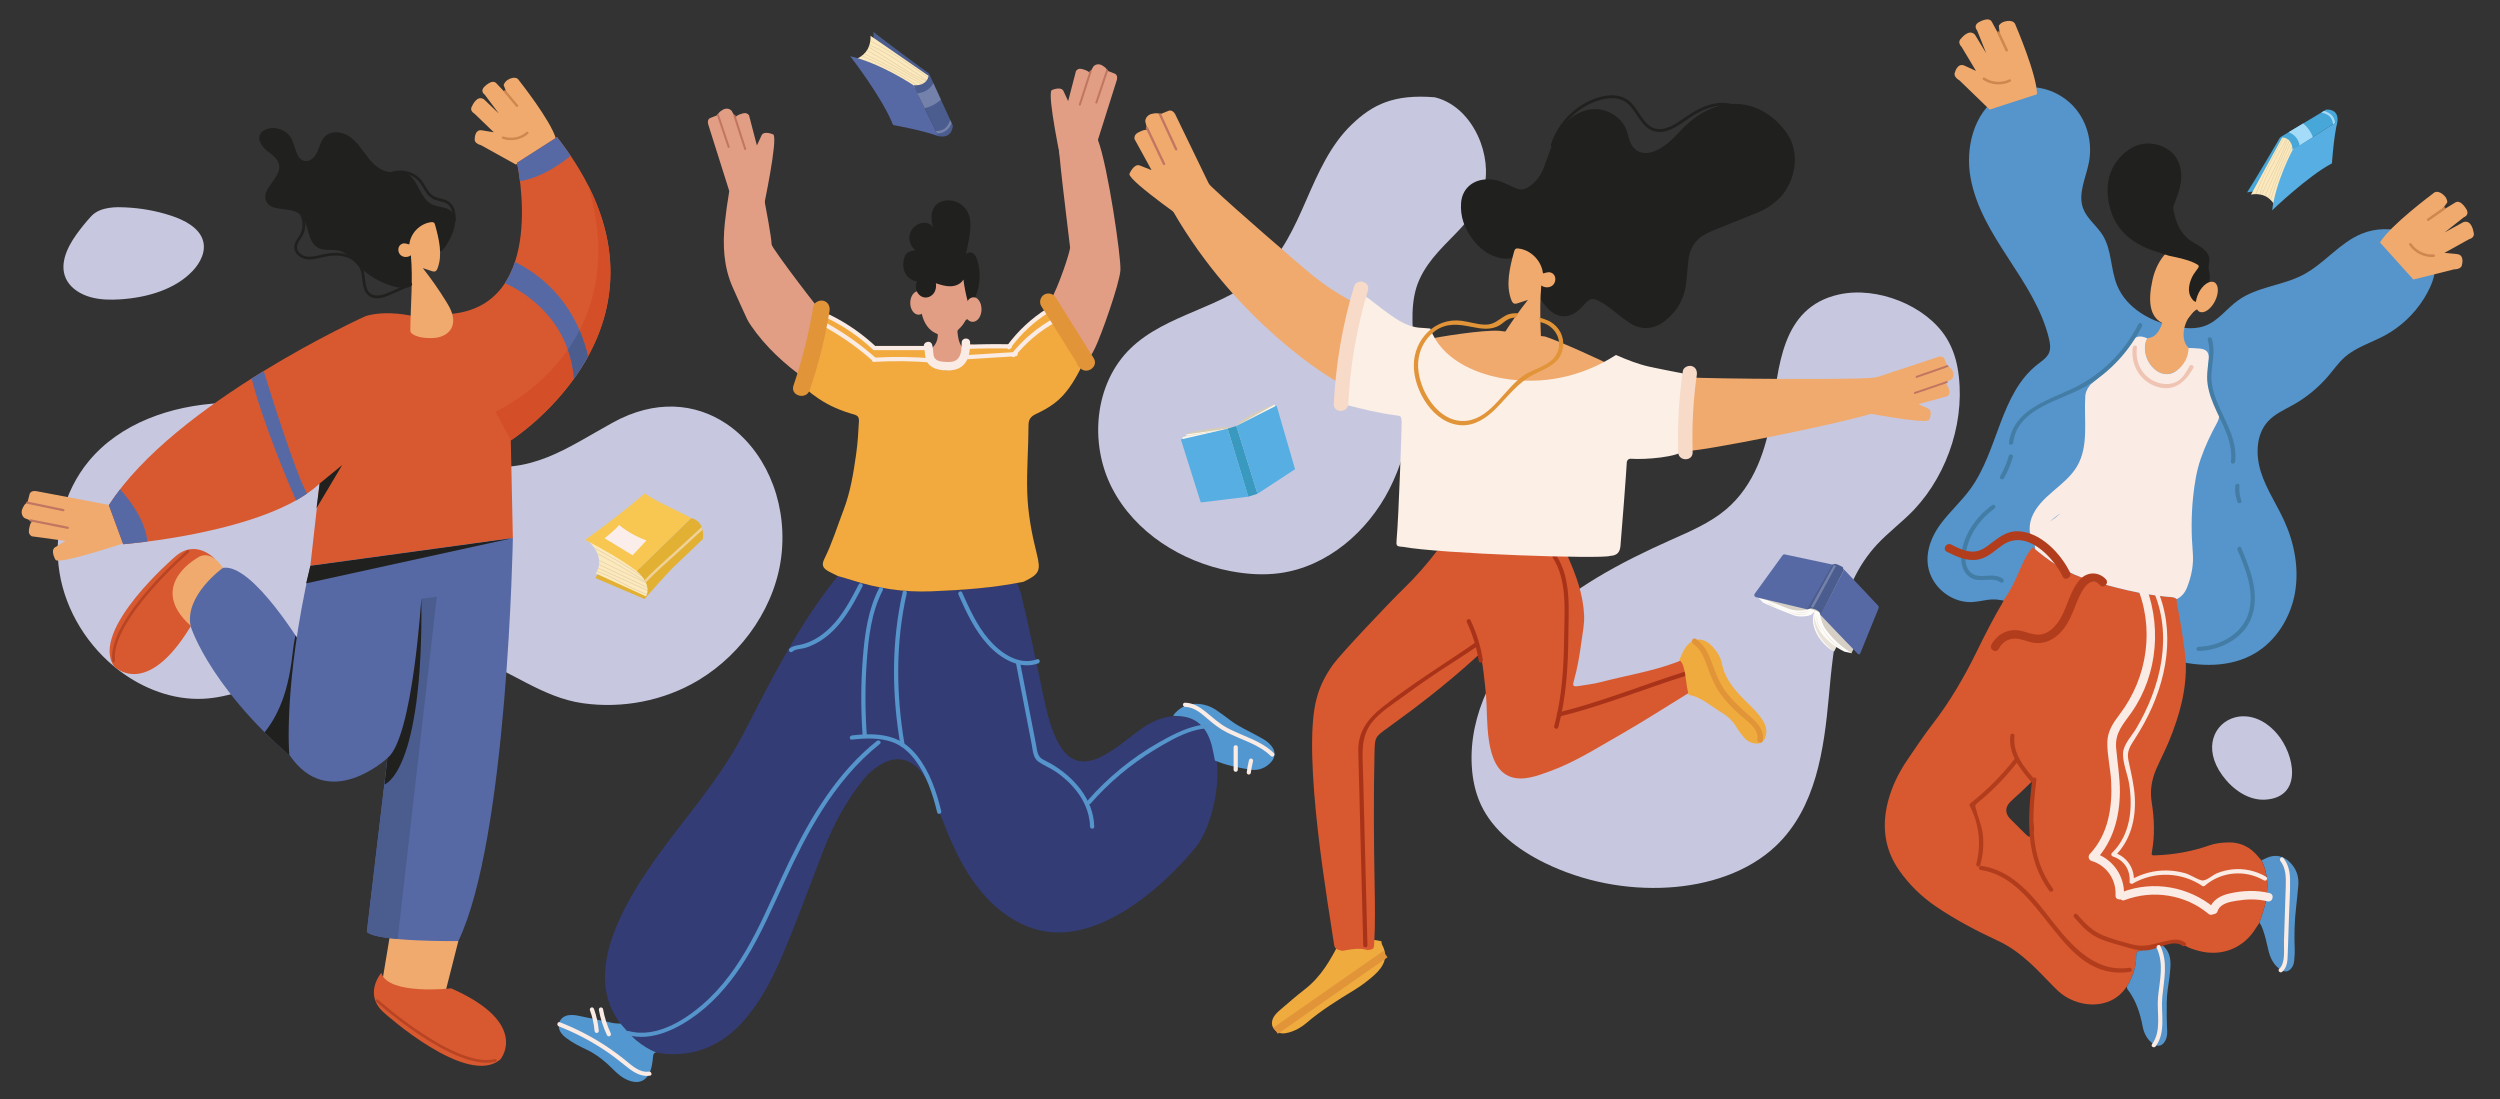 <?xml version="1.0" encoding="utf-8"?>
<!-- Generator: Adobe Illustrator 25.2.1, SVG Export Plug-In . SVG Version: 6.00 Build 0)  -->
<svg version="1.1" id="Layer_1" xmlns="http://www.w3.org/2000/svg" xmlns:xlink="http://www.w3.org/1999/xlink" x="0px" y="0px"
	 viewBox="0 0 545.76 240" style="enable-background:new 0 0 545.76 240;" xml:space="preserve">
<rect x="0" y="0" width="545.76" height="240" fill="#333333" stroke="none"/>
<style type="text/css">
	.st0{fill:#C7C8DF;}
	.st1{fill:#5595CB;}
	.st2{fill:#D85930;}
	.st3{fill:#F0AA6E;}
	.st4{fill:#FAEBE5;}
	.st5{fill:#20201E;}
	.st6{fill:#437DA5;}
	.st7{fill:#EFC4B3;}
	.st8{fill:#B23D1D;}
	.st9{fill:none;stroke:#CF864F;stroke-width:0.562;stroke-linecap:round;stroke-linejoin:round;stroke-miterlimit:10;}
	.st10{fill:#E29E85;}
	.st11{fill:#333C75;}
	.st12{fill:#F2AA3E;}
	.st13{fill:#5397D1;}
	.st14{fill:#E19438;}
	.st15{fill:#EFAB3E;}
	.st16{fill:#A93319;}
	.st17{fill:none;stroke:#E19438;stroke-width:1.66;stroke-miterlimit:10;}
	.st18{fill:none;stroke:#C07661;stroke-width:0.515;stroke-linecap:round;stroke-linejoin:round;stroke-miterlimit:10;}
	.st19{fill:none;stroke:#C07661;stroke-width:0.437;stroke-linecap:round;stroke-linejoin:round;stroke-miterlimit:10;}
	.st20{fill:#FBEFE6;}
	.st21{fill:#F7DAC8;}
	.st22{fill:none;stroke:#20201E;stroke-width:0.627;stroke-linecap:round;stroke-linejoin:round;stroke-miterlimit:10;}
	.st23{fill:#D7CDB4;}
	.st24{fill:#FEF7EF;}
	.st25{fill:#FFFBF2;}
	.st26{fill:#E0D9C6;}
	.st27{fill:#3999BF;}
	.st28{fill:#56AEE2;}
	.st29{fill:#E2B033;}
	.st30{fill:#FCE9BD;}
	.st31{fill:#E8D4AB;}
	.st32{fill:#F7C751;}
	.st33{fill:#FBEDE9;}
	.st34{opacity:0.55;fill:#FBEDE9;}
	.st35{fill:#4B5D8E;}
	.st36{fill:#5669A4;}
	.st37{opacity:0.34;fill:#C7C8DF;}
	.st38{fill:#E9E2D9;}
	.st39{fill:#D6CFC6;}
	.st40{fill:#FEFCF9;}
	.st41{fill:none;}
	.st42{fill:#46A7D8;}
	.st43{fill:#A4DBF8;}
	.st44{fill:none;stroke:#B84423;stroke-width:0.598;stroke-linecap:round;stroke-linejoin:round;stroke-miterlimit:10;}
	.st45{fill:none;stroke:#C07661;stroke-width:0.492;stroke-linecap:round;stroke-linejoin:round;stroke-miterlimit:10;}
	.st46{fill:none;stroke:#CF864F;stroke-width:0.536;stroke-linecap:round;stroke-linejoin:round;stroke-miterlimit:10;}
	.st47{fill:#D44F28;}
	.st48{fill:none;stroke:#20201E;stroke-width:0.598;stroke-linecap:round;stroke-linejoin:round;stroke-miterlimit:10;}
	.st49{fill:none;stroke:#C07661;stroke-width:0.452;stroke-linecap:round;stroke-linejoin:round;stroke-miterlimit:10;}
</style>
<path class="st0" d="M16.64,51.24c-2.14,3-3.87,6.87-1.98,10.08c1.02,1.74,2.98,2.95,5.08,3.54s4.32,0.63,6.49,0.49
	c5.93-0.38,11.99-2.17,15.8-6.18c1.77-1.86,3.02-4.4,2.24-6.79c-0.88-2.71-3.99-4.34-6.96-5.31c-3.21-1.05-6.59-1.65-9.98-1.8
	c-1.59-0.07-5.38-0.27-7.41,1.93C18.73,48.49,17.64,49.84,16.64,51.24z"/>
<g>
	<path class="st0" d="M158.49,92.46c-6.68-4.45-15.45-5.33-24.73-0.2c-10.23,5.65-17.76,11.43-30.08,9.19
		c-19.36-3.52-35.03-14.5-55.5-13.45c-10.78,0.55-21.94,4.34-28.84,12.72c-5.45,6.62-7.72,15.72-6.36,24.22
		c1.36,8.5,6.26,16.3,13.08,21.47c5.23,3.96,11.7,6.43,18.23,6.14c5.94-0.27,11.52-2.75,17.06-4.92
		c13.35-5.23,28.32-8.84,41.85-4.13c8.26,2.88,15.18,8.75,23.96,10.01c8.67,1.24,17.77-0.5,25.3-5.01
		c9.77-5.86,17.19-16.57,18.21-28.05C171.73,108.75,166.69,97.92,158.49,92.46z"/>
</g>
<g>
	<path class="st0" d="M323.26,31.19c-1.69-4.66-5.19-8.76-10.02-9.95c-8.93-0.73-13.59,1.54-18.21,6
		c-4.62,4.45-7.27,10.51-9.84,16.39c-2.57,5.88-5.31,11.92-10.04,16.25c-8.07,7.4-20.52,8.57-28.37,16.2
		c-7.86,7.63-9.04,20.67-4.04,30.42c5,9.75,15.23,16.18,25.99,18.2c3.5,0.66,7.1,0.9,10.63,0.42c10.38-1.4,19.22-9.06,23.97-18.39
		c4.75-9.33,5.87-20.14,5.31-30.6c-0.27-5.1-0.88-10.45,1.22-15.1c4.16-9.22,14.81-12.39,14.53-24.02
		C324.34,35.09,323.95,33.09,323.26,31.19z"/>
</g>
<g>
	<path class="st0" d="M424.85,73.68c-4.4-6.98-15.07-11.27-23.47-9.38c-12.65,2.85-13.06,16.11-14.6,26.12
		c-1.19,7.68-3.85,15.6-9.97,20.78c-3.53,2.99-7.94,4.84-12.23,6.75c-10.87,4.86-21.57,10.55-29.89,18.75
		c-8.32,8.2-14.08,19.27-13.39,30.61c0.17,2.85,0.76,5.7,1.97,8.32c2.65,5.72,8.12,9.9,14,12.77c8.26,4.04,17.69,5.9,26.96,5.34
		c8.64-0.52,17.4-3.31,23.49-9.11c8.73-8.32,10.46-20.96,11.53-32.62c1.06-11.67,2.3-24.24,10.45-33.08
		c2.52-2.73,5.59-4.97,8.15-7.67c7.64-8.1,11.42-20.34,9.48-31.05C426.86,77.68,426.01,75.52,424.85,73.68z"/>
</g>
<g>
	<path class="st0" d="M487.84,156.63c-4.44,1.23-7.06,6.65-2.68,12.66c2.22,3.04,5.7,5.54,9.46,5.27c8.17-0.59,6.31-9.85,2.5-14.34
		C494.17,156.75,490.64,155.85,487.84,156.63z"/>
</g>
<g>
	<g>
		<path class="st1" d="M493.23,201.45c0.42-1.35,0.94-2.65,1.25-4.04c0.72-3.29,0.78-6.5-0.78-9.6c0.41-0.19,0.82-0.39,1.23-0.57
			c1.81-0.79,3.59-0.39,4.99,1.02c1.41,1.43,1.99,3.12,1.8,5.09c-0.14,1.51-0.27,3.02-0.45,4.52c-0.38,3.16-0.45,6.33-0.32,9.51
			c0.03,0.8-0.07,1.61-0.13,2.42c-0.03,0.41-0.14,0.79-0.34,1.16c-0.65,1.19-1.67,1.45-2.75,0.66c-1.42-1.04-2.14-2.51-2.53-4.18
			c-0.36-1.57-0.7-3.15-1.26-4.67C493.77,202.28,493.57,201.84,493.23,201.45z"/>
		<g>
			<path class="st1" d="M529.32,53.13c-1.07-1.06-2.45-1.81-4.08-2.36c-3.13-1.05-6.63-1-9.69,0.26c-4.83,1.99-8.15,6.54-12.78,8.97
				c-4.52,2.37-10.06,2.59-14.2,5.58c-2.46,1.77-4.31,4.45-7.15,5.53c-1.9,0.72-4.02,0.62-6.02,0.28
				c-5.53-0.92-11.13-3.94-13.24-9.12c-1.44-3.54-1.13-7.73-3.16-10.97c-1.28-2.04-3.41-3.55-4.25-5.81
				c-1.18-3.2,0.6-6.64,1.26-9.99c0.75-3.86-0.11-8.04-2.46-11.2c-2.35-3.16-6.17-5.21-10.11-5.26c0,0-2.84-0.3-7.19,2.09
				c-5.4,3.73-7.22,11.14-6.08,17.6c1.14,6.46,4.7,12.2,8.28,17.69c3.57,5.5,7.3,11.09,8.84,17.46c0.25,1.02,0.43,2.13,0.04,3.11
				c-0.45,1.09-1.51,1.78-2.45,2.5c-8.26,6.38-8.6,18.8-14.73,27.24c-1.99,2.74-4.56,5.01-6.56,7.74c-2.43,3.32-3.81,7.6-1.93,11.51
				c1.53,3.21,4.99,5.51,8.58,5.46c0.14,0,0.29-0.01,0.43-0.02c1.47-0.09,2.91-0.54,4.38-0.56c1.48-0.03,2.93,0.37,4.35,0.76
				c5.79,1.6,11.59,3.2,17.17,5.42c5.83,2.32,11.41,5.32,17.47,6.96c6.05,1.64,12.86,1.79,18.26-1.41
				c4.65-2.76,7.73-7.79,8.69-13.11c0.95-5.32-0.09-10.88-2.34-15.8c-1.63-3.57-3.88-6.86-5.07-10.6
				c-1.19-3.73-1.11-8.23,1.54-11.11c1.52-1.65,3.65-2.56,5.6-3.66c2.88-1.63,5.47-3.77,7.61-6.3c1.16-1.37,2.19-2.85,3.53-4.04
				c2.5-2.2,5.82-3.16,8.75-4.74c3.46-1.87,6.41-4.65,8.5-7.98c2.04-3.26,3.66-7.23,1.31-10.78
				C530.1,53.98,529.73,53.54,529.32,53.13z"/>
			<path class="st2" d="M493.23,201.45c-0.25,0.38-0.51,0.75-0.74,1.13c-2.68,4.42-7.48,6.34-12.49,5
				c-1.03-0.28-2.08-0.57-2.95-1.13c-1.69-1.1-3.33-0.83-5.03-0.15c-1.65,0.43-3.3,0.87-4.95,1.27c-0.55,0.13-0.73,0.46-0.72,0.97
				c0.05,2.49-0.8,4.72-2.03,6.84c-0.04,0.03-0.1,0.05-0.12,0.09c-3.56,5.33-10.95,4.56-14.94,0.83c-1.22-1.14-2.33-2.38-3.51-3.56
				c-0.85-0.86-1.7-1.73-2.6-2.54c-2.1-1.9-4.34-3.59-6.95-4.8c-4.68-2.17-9.24-4.57-13.52-7.47c-3.17-2.15-5.87-4.77-8.07-7.91
				c-3.2-4.57-3.82-9.57-2.49-14.9c0.85-3.37,2.36-6.44,4.31-9.3c1.77-2.59,3.5-5.21,5.41-7.68c3.89-5.02,7.05-10.48,9.82-16.16
				c1.71-3.5,3.48-6.95,5.45-10.31c0.18-0.3,0.31-0.63,0.47-0.95c1.29-1.76,2.22-3.72,3.09-5.71c0.85-1.94,1.63-3.92,3.06-5.54
				c0.43,0.35,0.87,0.69,1.3,1.04c3.27,2.68,6.85,4.84,10.9,6.06c5.7,1.72,11.45,3.22,17.41,3.74c0.64,0.06,1.33-0.01,1.85,0.5
				c0,0.2-0.03,0.41,0,0.6c0.79,4.33,1.61,8.66,1.98,13.06c0.23,6.04-1.36,11.71-3.62,17.22c-0.86,2.1-1.92,4.12-2.83,6.2
				c-1.02,2.35-1.39,4.76-0.99,7.26c0.57,3.58,0.7,7.14,0.06,10.72c-0.16,0.88-0.07,0.88,0.87,0.85c4.02-0.15,7.93-0.85,11.73-2.19
				c1.15-0.41,2.36-0.54,3.58-0.61c3.03-0.19,5.41,0.98,7.23,3.36c0.15,0.2,0.33,0.37,0.5,0.56c1.55,3.09,1.5,6.31,0.78,9.6
				C494.18,198.8,493.65,200.11,493.23,201.45z M443.68,170.5c-1.05,1.01-1.8,1.75-2.56,2.47c-0.74,0.69-1.52,1.33-2.23,2.04
				c-1.22,1.2-1.21,2.61-0.02,3.78c1.07,1.07,2.14,2.14,3.22,3.2c0.99,0.98,1.19,0.94,1.72-0.33c0.09-0.22,0.17-0.49,0.15-0.72
				C443.64,177.6,443.42,174.25,443.68,170.5z"/>
			<path class="st3" d="M482.97,64.7c-0.12-0.5-0.45-0.93-0.95-1.04c-0.1-0.02-0.21-0.03-0.31,0c-0.15,0.05-0.26,0.19-0.35,0.33
				c-0.34,0.53-0.6,1.15-1.1,1.54c-0.5,0.39-1.37,0.42-1.66-0.15c-0.06-0.13-0.12-0.3-0.26-0.32c-0.11-0.02-0.21,0.06-0.29,0.13
				c-1.85,1.66-3.9,3.1-6.1,4.26c-0.08,0.04-0.17,0.1-0.17,0.19c0,0.08,0.06,0.14,0.11,0.2c0.27,0.33,0.13,0.83-0.04,1.23
				c-0.49,1.16-1.25,2.41-2.49,2.65c-0.19,0.04-0.4,0.05-0.56,0.17c-0.16,0.12-0.24,0.31-0.3,0.51c-0.68,2.11,0.09,4.53,1.67,6.04
				c0.85,0.82,2.04,1.34,3.21,1.19c0.75-0.1,1.44-0.46,2.04-0.93c1.52-1.2,3.73-3.48,2.36-4.75c-2.26-2.1-0.76-7.12,1.95-8.48
				c0.32-0.16,0.69-0.2,1.05-0.28c0.86-0.18,1.73-0.63,2.1-1.42C483.03,65.45,483.05,65.06,482.97,64.7z"/>
			<path class="st1" d="M464.31,215.39c1.24-2.11,2.08-4.34,2.03-6.84c-0.01-0.51,0.17-0.84,0.72-0.97c1.66-0.4,3.3-0.85,4.95-1.27
				c1.52,1.17,1.89,2.84,1.81,4.6c-0.08,1.71-0.34,3.41-0.6,5.1c-0.28,1.83-0.2,3.72-0.22,5.58c-0.01,1.21,0.09,2.42,0.11,3.63
				c0.01,0.82-0.12,1.61-0.62,2.3c-0.63,0.85-1.49,1.02-2.37,0.42c-1.33-0.91-2.06-2.28-2.35-3.77c-0.57-2.97-1.45-5.77-3.32-8.2
				C464.34,215.83,464.35,215.59,464.31,215.39z"/>
			<path class="st4" d="M483.97,92.34c0.64-1.16,0.68-2.24-0.04-3.42c-1.12-1.84-1.67-3.85-1.85-6.02
				c-0.12-1.53,0.05-3.02,0.11-4.53c0.06-1.5-0.5-2.12-2-2.28c-0.8-0.08-1.61-0.09-2.41-0.13c-0.06,2.12-1.03,3.78-2.7,5.01
				c-1.29,0.95-2.86,0.9-4.13,0.08c-2.51-1.63-3.36-5.13-2.19-7.19c-1.74-0.75-2.68-0.52-3.86,1.15c-2.2,3.11-4.84,5.81-7.73,8.27
				c-0.01,0.01-0.02,0.02-0.04,0.03c-0.15,0.11-0.29,0.23-0.42,0.35c-0.16,0.13-0.32,0.27-0.48,0.4c0.01,0.02,0.01,0.05,0.02,0.07
				c-0.58,0.68-0.97,1.47-1.02,2.27c-0.34,5.23,0.85,10.92-1.82,15.43c-1.29,2.18-3.32,3.78-5.24,5.43
				c-1.92,1.65-3.83,3.47-4.69,5.85c-0.69,1.91-0.5,4.26,0.71,5.81c0.02,0.33,0.07,0.67,0.13,1.01c0.24,0.19,0.48,0.37,0.71,0.57
				c3.27,2.68,6.85,4.84,10.9,6.06c5.7,1.72,11.45,3.22,17.41,3.74c0.64,0.06,1.33-0.01,1.85,0.5c1.1-0.54,1.81-1.44,2.25-2.55
				c0.96-2.42,1.47-4.94,1.26-7.55c-0.34-4.08-0.36-8.16,0.07-12.24c0.3-2.81,0.72-5.58,1.65-8.28
				C481.37,97.45,482.58,94.86,483.97,92.34z M448.56,113.1c-0.32,0.24-0.66,0.48-1.01,0.73c0.72-0.68,1.52-1.26,2.33-1.84
				C449.46,112.38,449.02,112.75,448.56,113.1z"/>
			<path class="st3" d="M480.73,63.48c-1.06,4.81-4.34,8.2-7.33,7.52c-4.27-0.97-4.56-5.09-3.5-9.9c1.06-4.81,4.34-8.18,7.33-7.52
				C480.21,54.24,481.78,58.67,480.73,63.48z"/>
			<path class="st5" d="M473.45,55.82c-1.1-0.36-2.21-0.7-3.31-1.08c-5.35-1.81-8.99-5.24-9.87-10.97
				c-0.64-4.14,0.41-7.85,3.8-10.61c1.85-1.5,3.98-2.18,6.37-1.69c4.86,1,6.13,4.99,5.64,8.33c-0.23,1.6-0.78,3.13-1.4,4.63
				c-0.15,0.38-0.31,0.72-0.24,1.15c0.53,3.17,1.69,5.92,4.71,7.53c0.8,0.43,1.57,0.92,2.22,1.58c0.77,0.77,1.13,1.69,0.88,2.76
				c-0.17,0.72-0.11,1.37,0.06,2.07c0.35,1.45-0.24,2.78-0.72,4.11c-0.38,0.64-0.71,1.34-1.29,1.84c-0.71,0.61-1.21,0.55-1.77-0.21
				c-0.56-0.76-0.77-1.63-0.65-2.56c0.17-1.38,0.74-2.59,1.6-3.68c0.76-0.96,0.73-1.05-0.39-1.6
				C477.3,56.57,475.36,56.24,473.45,55.82z"/>
			<path class="st3" d="M483.54,65.73c-0.89,1.78-2.41,2.81-3.4,2.32c-0.98-0.49-1.05-2.33-0.16-4.11c0.89-1.78,2.41-2.81,3.4-2.32
				C484.36,62.12,484.43,63.96,483.54,65.73z"/>
		</g>
		<g>
			<path class="st6" d="M466.83,70.75c-3.23,6.39-8.49,11.43-15.02,14.37c-5.39,2.43-12.4,4.71-13.24,11.53
				c-0.07,0.59,0.85,0.58,0.92,0c0.94-7.68,10.49-9.14,15.97-12.38c5.22-3.08,9.42-7.66,12.15-13.06
				C467.89,70.69,467.1,70.23,466.83,70.75L466.83,70.75z"/>
		</g>
		<g>
			<path class="st6" d="M438.53,99.51c-0.44,1.57-1.07,3.05-1.88,4.46c-0.3,0.51,0.5,0.98,0.8,0.46c0.85-1.48,1.51-3.03,1.97-4.68
				C439.58,99.19,438.69,98.94,438.53,99.51L438.53,99.51z"/>
		</g>
		<g>
			<path class="st6" d="M481.96,74.2c0.86,2.74-0.16,5.41-0.14,8.19c0.02,2.06,0.63,4.04,1.42,5.93c1.67,4.02,4.32,7.91,3.78,12.46
				c-0.07,0.59,0.85,0.58,0.92,0c0.51-4.3-1.74-8.06-3.43-11.83c-1.02-2.28-1.86-4.66-1.75-7.2c0.12-2.66,0.92-5.16,0.09-7.78
				C482.68,73.39,481.79,73.63,481.96,74.2L481.96,74.2z"/>
		</g>
		<g>
			<path class="st6" d="M487.96,106.05c-0.1,1.19,0.05,2.36,0.45,3.49c0.2,0.55,1.09,0.32,0.89-0.24c-0.38-1.06-0.52-2.13-0.42-3.25
				C488.93,105.46,488.01,105.46,487.96,106.05L487.96,106.05z"/>
		</g>
		<g>
			<path class="st6" d="M479.95,142.11c4.66-0.08,9.88-2.74,11.56-7.28c1.9-5.15-0.24-10.48-2.25-15.24
				c-0.23-0.54-1.02-0.08-0.8,0.47c1.78,4.22,3.7,8.86,2.48,13.5c-1.24,4.73-6.29,7.55-10.99,7.63
				C479.35,141.2,479.35,142.12,479.95,142.11L479.95,142.11z"/>
		</g>
		<g>
			<path class="st6" d="M434.93,110.25c-3.5,2.5-6.31,6.45-6.76,10.82c-0.19,1.86,0.28,3.92,1.95,4.99c2.05,1.33,4.67-0.3,6.62,1.08
				c0.49,0.34,0.95-0.46,0.47-0.8c-1.11-0.78-2.26-0.72-3.57-0.64c-1.27,0.08-2.62,0.14-3.58-0.88c-1-1.07-1.12-2.64-0.92-4.01
				c0.56-3.95,3.06-7.49,6.25-9.77C435.87,110.71,435.41,109.91,434.93,110.25L434.93,110.25z"/>
		</g>
		<g>
			<path class="st7" d="M465.58,75.87c-0.46,3.59,1.4,7.08,4.84,8.4c3.87,1.48,6.56-0.65,8.37-3.91c0.29-0.52-0.51-0.98-0.8-0.46
				c-0.68,1.22-1.38,2.56-2.62,3.31c-1.53,0.93-3.54,0.74-5.11,0c-2.84-1.35-4.16-4.32-3.77-7.34
				C466.58,75.28,465.65,75.29,465.58,75.87L465.58,75.87z"/>
		</g>
		<g>
			<path class="st4" d="M469.87,128.48c4.62,10.08,1.89,21.43-3.55,30.59c-0.96,1.61-2.77,3.41-2.85,5.37
				c-0.09,2.16,1,4.58,1.34,6.73c0.82,5.32,0.27,11.11-3.77,15.04c-0.26,0.25-0.12,0.67,0.2,0.77c2.43,0.75,3.88,3,3.65,5.51
				c-0.03,0.36,0.41,0.56,0.69,0.4c4.75-2.75,10.65-2.54,15.2,0.52c0.18,0.12,0.41,0.06,0.56-0.07c3.59-3.09,8.79-3.54,12.88-1.15
				c0.51,0.3,0.98-0.5,0.46-0.8c-2.25-1.31-4.82-1.88-7.41-1.59c-1.14,0.13-2.27,0.41-3.33,0.85c-1.04,0.43-2.37,1.81-3.38,1.52
				c-1.23-0.35-2.36-1.22-3.64-1.57c-1.28-0.36-2.61-0.55-3.94-0.57c-2.78-0.04-5.46,0.69-7.86,2.08c0.23,0.13,0.46,0.27,0.69,0.4
				c0.27-2.92-1.53-5.54-4.33-6.4c0.07,0.26,0.14,0.51,0.2,0.77c3.43-3.33,4.61-8.11,4.36-12.78c-0.15-2.79-0.84-5.44-1.4-8.15
				c-0.39-1.86,0.32-2.98,1.29-4.47c0.76-1.17,1.48-2.38,2.15-3.6c4.99-9.12,7.06-20.09,2.59-29.83
				C470.42,127.48,469.63,127.94,469.87,128.48L469.87,128.48z"/>
		</g>
		<g>
			<path class="st8" d="M444.06,170.02c-2.34-2.72-4.7-5.62-4.29-9.44c0.06-0.59-0.86-0.58-0.92,0c-0.44,4.04,2.07,7.21,4.56,10.09
				C443.79,171.12,444.44,170.47,444.06,170.02L444.06,170.02z"/>
		</g>
		<g>
			<path class="st8" d="M443.63,170.17c-0.99,8.44-1.57,17.1,3.74,24.3c0.35,0.47,1.15,0.01,0.8-0.47
				c-5.22-7.07-4.58-15.56-3.61-23.83C444.62,169.59,443.7,169.59,443.63,170.17L443.63,170.17z"/>
		</g>
		<g>
			<path class="st8" d="M452.8,200.25c1.3,1.51,2.65,3.05,4.39,4.06c1.85,1.07,4.02,1.61,6.06,2.19c1.86,0.54,3.85,1.26,5.82,0.92
				c2.02-0.34,5.48-2.41,7.34-0.96c0.46,0.36,1.12-0.29,0.65-0.65c-1.26-0.98-2.66-0.71-4.13-0.4c-2.58,0.55-4.56,1.49-7.25,0.81
				c-2.18-0.55-4.41-1.16-6.5-1.99c-2.41-0.96-4.08-2.72-5.73-4.64C453.06,199.15,452.41,199.81,452.8,200.25L452.8,200.25z"/>
		</g>
		<g>
			<path class="st8" d="M439.85,165.6c-2.85,3.66-6.11,6.93-9.76,9.8c-0.16,0.13-0.16,0.39-0.07,0.56
				c2.05,3.94,2.53,8.37,1.41,12.66c-0.15,0.57,0.74,0.82,0.89,0.24c0.55-2.12,0.78-4.28,0.57-6.47c-0.2-2.09-1.04-3.83-1.53-5.81
				c-0.2-0.82-0.31-0.62,0.37-1.32c0.36-0.37,0.82-0.68,1.21-1.01c0.87-0.76,1.73-1.54,2.55-2.35c1.8-1.77,3.46-3.66,5.02-5.65
				C440.86,165.79,440.21,165.13,439.85,165.6L439.85,165.6z"/>
		</g>
		<g>
			<path class="st8" d="M432.34,189.91c14.03,2.04,17.06,24.62,32.73,22.24c0.58-0.09,0.34-0.98-0.24-0.89
				c-8.21,1.25-13.74-6.19-18.15-11.88c-3.62-4.68-7.92-9.46-14.1-10.35C432,188.94,431.75,189.83,432.34,189.91L432.34,189.91z"/>
		</g>
		<g>
			<path class="st8" d="M451.89,124.96c-2.02-4.12-6.38-8.78-11.3-8.99c-2.25-0.1-3.98,1.14-5.68,2.44
				c-1.02,0.78-2.09,1.66-3.38,1.92c-1.96,0.4-3.9-0.61-5.59-1.46c-1.06-0.53-1.99,1.06-0.93,1.59c2.16,1.08,4.54,2.2,7.01,1.65
				c2.05-0.46,3.52-2,5.2-3.15c5.14-3.5,10.93,2.53,13.09,6.92C450.82,126.95,452.41,126.02,451.89,124.96L451.89,124.96z"/>
		</g>
		<g>
			<path class="st8" d="M459.71,126.44c-1.6-1.69-4.07-1.66-5.63,0.06c-2.19,2.4-2.69,5.85-4.32,8.58
				c-0.86,1.44-2.14,2.91-3.83,3.35c-1.8,0.47-3.52-0.57-5.27-0.81c-2.48-0.34-4.77,0.94-5.93,3.12c-0.56,1.05,1.03,1.98,1.59,0.93
				c0.67-1.27,1.76-2.13,3.22-2.25c1.53-0.12,2.97,0.69,4.47,0.91c1.91,0.28,3.67-0.37,5.12-1.61c1.67-1.42,2.67-3.35,3.49-5.35
				c0.72-1.75,2.93-8.67,5.8-5.64C459.22,128.61,460.52,127.3,459.71,126.44L459.71,126.44z"/>
		</g>
		<g>
			<path class="st3" d="M526.84,61.02l8.89-2.22c0,0,1.64,0.04,1.73-1.02c0,0,0.62-2.13-1.07-2.31l-2.76-0.27l5.38-2.98
				c0,0,1.38-0.31,0.98-1.51c0,0-0.36-2.84-2.22-2.22l-4.13,2.27l4.22-3.33c0,0,1.2-0.4,0.67-1.56c0,0-1.25-2.4-2.49-1.69l-3.2,1.96
				l1.42-1.96c0,0,0.04-0.76-0.62-1.42c0,0-1.42-1.6-2.53-0.49c0,0-9.37,6.97-11.55,10.66"/>
			<line class="st9" x1="533.58" y1="45.51" x2="530.08" y2="47.96"/>
			<path class="st9" d="M531.28,55.82c-1.97,0.15-3.99-0.84-5.09-2.48"/>
		</g>
		<g>
			<path class="st3" d="M434.34,23.92l-6.58-6.37c0,0-1.45-0.78-0.99-1.75c0,0,0.53-2.16,2.08-1.47l2.52,1.15l-3.16-5.27
				c0,0-1.04-0.96-0.09-1.8c0,0,1.73-2.28,3.04-0.81l2.44,4.03l-1.99-5c0,0-0.84-0.95,0.2-1.68c0,0,2.28-1.45,3-0.22l1.79,3.3
				l-0.25-2.4c0,0,0.34-0.68,1.25-0.92c0,0,2.03-0.67,2.44,0.85c0,0,4.62,10.73,4.66,15.01"/>
			<line class="st9" x1="436.27" y1="7.12" x2="438.07" y2="10.98"/>
			<path class="st9" d="M433.1,17.19c1.63,1.11,3.87,1.27,5.65,0.4"/>
		</g>
	</g>
	<g>
		<path class="st4" d="M466.3,127.55c4.16,9.39,2.57,20.33-3.6,28.43c-1.39,1.83-2.61,3.65-2.66,6.02c-0.06,2.82,0.68,5.7,0.83,8.52
			c0.3,5.68-0.61,11.62-4.65,15.9c-0.48,0.51-0.27,1.34,0.41,1.54c3.29,0.99,5.39,4.1,5.2,7.51c-0.07,1.18,1.77,1.18,1.84,0
			c0.24-4.23-2.51-8.07-6.55-9.29c0.14,0.51,0.27,1.03,0.41,1.54c3.77-3.99,5.19-9.38,5.25-14.77c0.03-3.26-0.54-6.42-0.82-9.65
			c-0.29-3.38,1.58-5.22,3.37-7.79c5.85-8.39,6.68-19.62,2.57-28.9C467.41,125.54,465.83,126.47,466.3,127.55L466.3,127.55z"/>
	</g>
	<g>
		<path class="st4" d="M463.81,196.5c6.16-2.33,13.21-1.24,18.29,2.98c0.91,0.75,2.22-0.54,1.3-1.3
			c-5.57-4.63-13.28-6.03-20.08-3.46C462.22,195.13,462.69,196.92,463.81,196.5L463.81,196.5z"/>
	</g>
	<g>
		<path class="st4" d="M484.1,198.92c0.55-1.64,2.55-2.03,4.05-2.27c2.28-0.37,4.59-0.46,6.84,0.11c1.15,0.29,1.64-1.48,0.49-1.78
			c-2.83-0.72-5.89-0.58-8.73,0.06c-1.97,0.44-3.76,1.38-4.43,3.39C481.94,199.56,483.72,200.04,484.1,198.92L484.1,198.92z"/>
	</g>
	<g>
		<path class="st4" d="M497.82,187.96c1.24,1.59,1.22,3.59,1.17,5.51c-0.06,2.07-0.14,4.15-0.2,6.22c-0.06,1.95-0.13,3.9-0.19,5.85
			c-0.06,1.74,0.38,4.68-1.03,5.96c-0.44,0.4,0.21,1.05,0.65,0.65c1.18-1.07,1.16-2.57,1.21-4.05c0.1-2.8,0.18-5.61,0.28-8.41
			c0.08-2.54,0.27-5.1,0.22-7.64c-0.03-1.75-0.36-3.34-1.46-4.74C498.1,186.84,497.46,187.5,497.82,187.96L497.82,187.96z"/>
	</g>
	<g>
		<path class="st4" d="M470.83,206.99c1.6,3.42,0.63,7.08,0.28,10.65c-0.33,3.4,0.86,7.38-1.32,10.32c-0.35,0.48,0.45,0.94,0.8,0.47
			c2.32-3.12,1.1-7.2,1.45-10.79c0.37-3.78,1.28-7.51-0.4-11.11C471.38,205.99,470.59,206.46,470.83,206.99L470.83,206.99z"/>
	</g>
</g>
<g>
	<g>
		<g>
			<path class="st10" d="M239.68,30.55c-1.47-0.04-7.12-0.46-8.59-0.55c-0.32,1.39,1.97,19.31,2.51,23.97
				c0.09,0.79-2.48,8.62-4.45,11.99c-0.35,0.61,5.13,7.99,6.37,10.71c0.04,0.08,0.71,3.14,0.79,3.21c1.3-1.11,2.09-2.58,2.82-4.08
				c1.24-2.55,5.22-13.67,5.46-16.78C244.79,56.37,241.85,36.22,239.68,30.55z"/>
			<g>
				<path class="st11" d="M265.63,165.97c-0.5-4.38-2.71-8.91-7.53-9.57c-2.66-0.36-5.37,0.5-7.68,1.87
					c-5.31,3.17-13.91,13.29-19.13,4.36c-1.78-3.04-2.66-6.76-3.4-10.18c-1.67-7.67-3.17-15.38-5.05-23
					c-0.26-0.73-0.51-1.47-0.76-2.2c-6.21,1.16-12.49,1.57-18.79,1.83c-5.91,0.24-11.69-0.62-17.33-2.44
					c-1.01-0.33-2.03-0.6-3.05-0.9c-8.62,10.61-14.49,22.62-20.75,34.67c-5.68,10.93-14.35,19.87-21.12,30.09
					c-6,9.05-13.43,22.82-5.58,32.96c1.1,1.24,2.12,2.55,3.4,3.62c1.32,1.1,2.75,2.01,4.34,2.67c0.75,0.11,1.49,0.28,2.25,0.33
					c7.52,0.52,13.36-2.74,17.89-8.41c2.91-3.63,5.11-7.74,6.98-12.03c3.46-7.93,6.34-16.08,9.48-24.13
					c2.13-5.46,4.87-10.54,8.52-15.13c1.25-1.58,2.72-2.84,4.48-3.78c4.64-2.48,8.4,0.77,10.09,5.02
					c3.49,8.81,6.28,18.1,13.13,25.03c3.87,3.91,9.06,6.77,14.56,6.91c11.57,0.3,23.59-10.23,30.47-18.63
					C264.01,181.31,266.41,172.78,265.63,165.97z"/>
				<path class="st12" d="M228.38,67.54c-0.15,0.12-0.32,0.27-0.49,0.45c-0.71,0.71-1.41,1.44-2.19,2.07
					c-1.73,1.4-3.3,2.95-4.75,4.63c-0.42,0.49-0.87,0.59-1.45,0.6c-1.81,0.04-3.62,0.07-5.43,0.22c-1,0.08-2.62-0.87-3.21,0.21
					c-0.07,0.13,0.25,0.99,0.06,1.06c-0.17,2.42-1.94,4.05-4.36,4.03c-2.26-0.02-3.78-1.71-3.87-4.28
					c-0.32-0.66-0.88-0.72-1.53-0.63c-2.81,0.39-5.64,0.12-8.45,0.29c-1.78,0.11-3.58-1.71-4.83-2.77
					c-2.59-2.19-5.01-2.76-7.74-4.75c-0.27-0.2-0.51-0.52-1.03-0.32c-0.43,1.69-0.88,3.45-1.33,5.2c-0.61,3.11-1.21,6.23-1.82,9.34
					c-0.41,1.38,0.26,2.31,1.29,3.09c0.44,0.33,0.89,0.66,1.35,0.97c2.4,1.65,5.05,2.75,7.84,3.53c0.85,0.24,1.11,0.63,1.07,1.49
					c-0.12,2.37-0.27,4.74-0.6,7.1c-0.59,4.15-1.24,8.29-2.75,12.24c-1.37,3.58-2.49,7.25-4.2,10.7c-0.65,1.31-0.36,2.02,0.94,2.73
					c0.66,0.36,1.35,0.68,2.02,1.01c1.02,0.3,2.04,0.57,3.05,0.9c5.64,1.82,11.41,2.68,17.33,2.44c6.77-0.28,13.52-0.73,20.18-2.1
					c3.47-1.68,3.78-2.39,2.83-6.17c-1.1-4.37-1.92-8.78-2.06-13.3c-0.15-4.9,0.27-9.79,0.28-14.69c0-1.27,0.49-1.9,1.56-2.42
					c1.41-0.67,2.8-1.39,4.06-2.35c2.62-1.98,4.24-4.69,5.72-7.53c0.48-0.92,0.68-1.81,0.41-2.68
					C233.86,74.26,231.17,70.85,228.38,67.54z"/>
				<path class="st10" d="M168.45,53.39c-0.14-3.59-4.05-21.06-3.62-22.26c-1.35,0.51-3.11,3.45-4.44,3.17
					c0.02,0.41,0,0.82-0.08,1.26c-0.8,4.37-1.63,8.74-2.08,13.17c-0.49,4.79-0.26,9.49,1.71,13.97c1.02,2.31,2.07,4.61,3.13,6.91
					c0.23,0.5,0.54,0.97,0.85,1.43c3.23,4.74,7.43,8.51,12.05,11.84c0.61-3.11,4.06-10.14,4.67-13.25
					C179.91,69.2,168.48,54.18,168.45,53.39z"/>
				<path class="st10" d="M210.92,76.78c-0.17,2.42-1.94,4.05-4.36,4.03c-2.26-0.02-3.78-1.71-3.87-4.28c1.47-0.78,2.26-2.38,1.98-4
					c-0.07-0.4-0.3-0.61-0.61-0.8c-0.78-0.49-1.42-1.13-1.9-1.9c-0.56-0.89-0.81-1.97-2.22-2.12c-0.77-0.09-1.03-1.05-1-1.84
					c0.03-1.02,0.35-1.89,1.49-2.17c0.73,0.48,1.26,0.3,1.49-0.53c0.19-0.69,0.57-0.99,1.3-0.97c0.44,0.01,0.89-0.21,1.34-0.23
					c2.07-0.09,3.4-1.1,4.03-3.06c0.02-0.07,0.16-0.09,0.29-0.16c0.86,0.38,1.17,1.18,1.35,2.03c0.23,1.09,0.37,2.19,0.61,3.27
					c0.3,1.38,0.71,1.59,2.15,1.19c1.14,0.63,1.24,1.64,0.93,2.73c-0.29,1.02-1.02,1.62-2.12,1.58c-0.58-0.02-0.95,0.18-1.21,0.68
					c-0.14,0.26-0.35,0.49-0.52,0.74c-0.35,0.52-1.15,0.75-1.05,1.55c0.14,1.14,0.26,2.31,1.03,3.25
					C210.32,76.11,210.62,76.44,210.92,76.78z"/>
				<path class="st13" d="M135.47,223.46c1.1,1.23,2.12,2.55,3.4,3.62c1.32,1.1,2.75,2.01,4.34,2.67c-0.39,0.08-0.59,0.31-0.63,0.73
					c-0.07,0.75-0.14,1.51-0.3,2.25c-0.65,3.05-2.62,4.3-5.56,2.91c-1.64-0.77-2.78-2.17-4.08-3.35c-1.41-1.27-2.88-2.36-4.6-3.16
					c-1.47-0.69-2.91-1.42-4.22-2.38c-0.58-0.42-1.12-0.87-1.48-1.5c-0.91-1.6-0.02-3.4,1.81-3.63c0.7-0.09,1.41-0.03,2.11,0.12
					c2.42,0.52,4.84,1.01,7.26,1.53C134.16,223.42,134.81,223.44,135.47,223.46z"/>
				<path class="st13" d="M265.22,166.02c-0.22-1.08-0.4-2.17-0.68-3.24c-1.08-4.09-3.43-6.47-7.88-6.48c-0.2,0-0.4-0.06-0.59-0.09
					c1.39-1.8,3.22-2.7,5.49-2.55c1.42,0.09,2.76,0.56,3.96,1.36c1.09,0.73,2.13,1.52,3.18,2.31c1.86,1.41,4.03,2.29,6.05,3.44
					c0.79,0.45,1.61,0.86,2.27,1.49c1.64,1.56,1.63,3.22-0.11,4.66c-1.17,0.97-2.56,1.34-4.1,1.08
					C270.22,167.56,267.65,167.07,265.22,166.02z"/>
				<path class="st10" d="M212.34,64.79c-0.18,0-0.36,0.05-0.52,0.11c-0.07-4.37-2.53-7.89-5.55-7.89c-2.72,0-4.97,2.83-5.46,6.57
					c-0.09-0.02-0.18-0.04-0.28-0.04c-1,0-1.82,1.16-1.82,2.58s0.81,2.58,1.82,2.58c0.25,0,0.49-0.07,0.7-0.2
					c0.73,3.22,2.81,4.68,5.04,4.68c1.98,0,3.71-1.5,4.69-3.76c0.35,0.51,0.84,0.84,1.38,0.84c1.07,0,1.93-1.23,1.93-2.74
					S213.41,64.79,212.34,64.79z"/>
			</g>
			<path class="st5" d="M212.92,64.95c-0.64-0.18-1.39,0.17-1.68,0.77c-0.41-1.54-0.72-3.11-0.92-4.7
				c-0.54,0.96-1.69,1.45-2.79,1.48c-1.1,0.03-2.17-0.32-3.22-0.66c0.13,0.76-0.02,1.59-0.49,2.21c-0.47,0.62-1.27,1-2.03,0.88
				c-0.73-0.11-1.36-0.66-1.65-1.35c-0.29-0.68-0.25-1.48,0.02-2.17c-1.09-0.08-2.07-0.84-2.56-1.82s-0.52-2.15-0.23-3.2
				c0.1-0.37,0.25-0.75,0.51-1.03c0.5-0.54,1.29-0.65,2.02-0.72c-1.07-0.77-1.62-2.15-1.31-3.44c0.3-1.28,1.43-2.33,2.74-2.53
				c0.49-0.08,1.01-0.04,1.46,0.16c0.45,0.21,0.83,0.6,0.96,1.07c-0.23-0.83-0.43-1.8-0.4-2.66s0.29-1.74,0.87-2.38
				c0.51-0.56,1.24-0.9,1.99-1.05c1.87-0.36,3.92,0.57,4.89,2.21c1.03,1.75,0.82,3.94,0.48,5.94c-0.21,1.22-0.46,2.43-0.74,3.64
				c0.27-0.58,1.09-0.64,1.61-0.28c0.52,0.36,0.77,1,0.95,1.61C214.18,59.63,213.94,62.34,212.92,64.95z"/>
		</g>
		<g>
			<g>
				<path class="st1" d="M191.92,128.39c-2.43,4.73-3.13,9.9-3.55,15.14c-0.46,5.66-0.46,11.35-0.06,17.02
					c0.04,0.59,0.96,0.59,0.92,0c-0.38-5.34-0.4-10.71-0.02-16.05c0.39-5.39,1-10.78,3.5-15.65
					C192.99,128.32,192.19,127.86,191.92,128.39L191.92,128.39z"/>
			</g>
		</g>
		<g>
			<g>
				<path class="st1" d="M197.06,129.27c-2.5,10.91-2.38,22.42-0.49,33.41c0.1,0.58,0.99,0.34,0.89-0.24
					c-1.85-10.82-1.97-22.19,0.49-32.92C198.08,128.94,197.2,128.69,197.06,129.27L197.06,129.27z"/>
			</g>
		</g>
		<g>
			<g>
				<path class="st1" d="M185.96,161.47c2.9-0.35,6.1-0.46,8.89,0.55c2.01,0.73,3.65,2.21,4.92,3.89c2.5,3.32,3.85,7.43,4.82,11.43
					c0.14,0.58,1.03,0.33,0.89-0.24c-1.03-4.26-2.51-8.66-5.28-12.13c-1.3-1.63-2.93-3-4.89-3.76c-2.9-1.12-6.32-1.03-9.35-0.66
					C185.38,160.62,185.37,161.54,185.96,161.47L185.96,161.47z"/>
			</g>
		</g>
		<g>
			<g>
				<path class="st1" d="M209.23,129.8c1.73,3.85,3.53,7.79,6.41,10.93c2.69,2.94,6.93,5.58,11.02,4.08
					c0.55-0.2,0.31-1.09-0.24-0.89c-4.06,1.49-8.13-1.47-10.64-4.43c-2.53-2.98-4.16-6.62-5.75-10.15
					C209.78,128.79,208.99,129.26,209.23,129.8L209.23,129.8z"/>
			</g>
		</g>
		<g>
			<g>
				<path class="st1" d="M187.48,127.56c-1.75,3.35-3.53,6.79-6.25,9.46c-1.24,1.22-2.66,2.26-4.25,2.98
					c-0.8,0.36-1.65,0.63-2.52,0.8c-0.78,0.15-1.5,0.23-2.1,0.8c-0.43,0.41,0.22,1.06,0.65,0.65c0.63-0.6,1.83-0.55,2.64-0.78
					c0.81-0.23,1.59-0.55,2.34-0.93c1.51-0.77,2.87-1.84,4.07-3.04c2.68-2.71,4.47-6.13,6.22-9.48
					C188.55,127.5,187.75,127.03,187.48,127.56L187.48,127.56z"/>
			</g>
		</g>
		<g>
			<g>
				<path class="st1" d="M191.43,161.74c-8.59,6.84-14.33,16.4-19.06,26.16c-5.06,10.43-9.05,21.92-17.61,30.12
					c-4.36,4.17-11.2,8.81-17.53,7.05c-0.57-0.16-0.82,0.73-0.24,0.89c5.38,1.49,11.12-1.45,15.31-4.63c4.27-3.24,7.7-7.46,10.51-12
					c3.38-5.47,5.9-11.41,8.6-17.23c2.37-5.14,4.9-10.21,7.92-15.01c3.48-5.53,7.64-10.62,12.76-14.7
					C192.55,162.02,191.89,161.37,191.43,161.74L191.43,161.74z"/>
			</g>
		</g>
		<g>
			<g>
				<path class="st1" d="M221.79,144.77c0.76,3.92,1.52,7.83,2.28,11.75c0.39,2,0.78,4,1.16,6c0.26,1.34,0.27,2.97,1.51,3.8
					c1.23,0.83,2.64,1.38,3.87,2.24c1.3,0.9,2.51,1.95,3.57,3.12c2.21,2.44,3.7,5.45,3.78,8.78c0.02,0.59,0.94,0.59,0.92,0
					c-0.15-5.98-4.44-10.81-9.39-13.71c-0.64-0.37-1.34-0.66-1.97-1.05c-1.07-0.66-1.1-1.85-1.31-2.96
					c-0.4-2.08-0.81-4.16-1.21-6.23c-0.78-4-1.55-7.99-2.33-11.99C222.57,143.94,221.68,144.19,221.79,144.77L221.79,144.77z"/>
			</g>
		</g>
		<g>
			<g>
				<path class="st1" d="M238.07,175.43c4.01-4.57,8.68-8.52,13.88-11.68c4.6-2.79,12.51-7.58,17.25-2.59
					c0.41,0.43,1.06-0.22,0.65-0.65c-4.71-4.96-12.11-1.14-16.91,1.59c-5.84,3.32-11.09,7.63-15.52,12.68
					C237.03,175.22,237.68,175.88,238.07,175.43L238.07,175.43z"/>
			</g>
		</g>
		<g>
			<g>
				<path class="st4" d="M121.98,224.05c3.79,1.49,7.4,3.4,10.76,5.72c1.58,1.09,3.03,2.32,4.55,3.48c1.37,1.04,2.84,1.83,4.6,1.58
					c0.58-0.08,0.34-0.97-0.24-0.89c-2.05,0.28-3.73-1.36-5.2-2.54c-1.41-1.14-2.87-2.2-4.38-3.19c-3.1-2.02-6.4-3.7-9.84-5.05
					C121.67,222.95,121.44,223.84,121.98,224.05L121.98,224.05z"/>
			</g>
		</g>
		<g>
			<g>
				<path class="st4" d="M128.78,220.5c0.53,1.46,0.88,2.99,1.02,4.54c0.02,0.25,0.2,0.46,0.46,0.46c0.23,0,0.48-0.21,0.46-0.46
					c-0.15-1.63-0.49-3.24-1.05-4.79c-0.08-0.23-0.31-0.39-0.57-0.32C128.88,220,128.7,220.27,128.78,220.5L128.78,220.5z"/>
			</g>
		</g>
		<g>
			<g>
				<path class="st4" d="M130.74,220.5c0.35,1.91,0.95,3.76,1.78,5.51c0.11,0.23,0.43,0.28,0.63,0.17c0.23-0.13,0.27-0.4,0.17-0.63
					c-0.79-1.68-1.35-3.46-1.68-5.29c-0.04-0.24-0.34-0.38-0.57-0.32C130.81,220.01,130.7,220.26,130.74,220.5L130.74,220.5z"/>
			</g>
		</g>
		<g>
			<g>
				<path class="st4" d="M258.7,154.31c1.92,0.05,3.4,1.3,4.79,2.5c1.35,1.17,2.69,2.24,4.28,3.05c3.25,1.67,6.98,2.58,9.66,5.19
					c0.43,0.41,1.08-0.24,0.65-0.65c-2.83-2.75-6.71-3.66-10.11-5.46c-1.77-0.94-3.17-2.26-4.71-3.51
					c-1.34-1.09-2.79-1.99-4.57-2.03C258.11,153.37,258.11,154.29,258.7,154.31L258.7,154.31z"/>
			</g>
		</g>
		<g>
			<g>
				<path class="st4" d="M180.19,71.44c3.7,2.07,7.16,4.53,10.34,7.34c0.44,0.39,1.1-0.26,0.65-0.65
					c-3.23-2.86-6.76-5.37-10.52-7.48C180.14,70.36,179.68,71.15,180.19,71.44L180.19,71.44z"/>
			</g>
		</g>
		<g>
			<g>
				<path class="st4" d="M190.77,79c4.36-0.26,8.73-0.19,13.08,0.19c0.59,0.05,0.59-0.87,0-0.92c-4.35-0.39-8.72-0.45-13.08-0.19
					C190.18,78.11,190.18,79.03,190.77,79L190.77,79z"/>
			</g>
		</g>
		<g>
			<g>
				<path class="st4" d="M180.63,69.47c3.65,1.78,7,4.09,9.96,6.87c0.43,0.41,1.09-0.24,0.65-0.65c-3.02-2.83-6.44-5.2-10.15-7.01
					C180.56,68.41,180.1,69.21,180.63,69.47L180.63,69.47z"/>
			</g>
		</g>
		<g>
			<g>
				<path class="st4" d="M191.14,76.44c3.75,0,7.49,0,11.24,0c0.59,0,0.59-0.92,0-0.92c-3.75,0-7.49,0-11.24,0
					C190.55,75.51,190.55,76.44,191.14,76.44L191.14,76.44z"/>
			</g>
		</g>
		<g>
			<g>
				<path class="st4" d="M210.85,76.19c3.21-0.14,6.41-0.17,9.62-0.11c-0.08-0.29-0.16-0.57-0.23-0.86
					c-0.07,0.06-0.15,0.11-0.22,0.17c-0.46,0.36,0,1.16,0.47,0.8c0.07-0.06,0.15-0.11,0.22-0.17c0.34-0.26,0.26-0.85-0.23-0.86
					c-3.21-0.07-6.42-0.03-9.62,0.11C210.26,75.29,210.26,76.21,210.85,76.19L210.85,76.19z"/>
			</g>
		</g>
		<g>
			<g>
				<path class="st4" d="M220.69,75.87c2.24-3.04,5.05-5.64,8.24-7.65c0.5-0.32,0.04-1.11-0.47-0.8c-3.33,2.1-6.23,4.81-8.57,7.98
					C219.54,75.88,220.34,76.34,220.69,75.87L220.69,75.87z"/>
			</g>
		</g>
		<g>
			<g>
				<path class="st4" d="M210.49,78.47c3.75-0.23,7.5-0.47,11.24-0.7c0.59-0.04,0.59-0.96,0-0.92c-3.75,0.23-7.5,0.47-11.24,0.7
					C209.9,77.59,209.9,78.51,210.49,78.47L210.49,78.47z"/>
			</g>
		</g>
		<g>
			<g>
				<path class="st4" d="M221.55,77.81c2.46-3.05,5.48-5.59,8.91-7.49c0.52-0.29,0.05-1.08-0.47-0.8c-3.49,1.93-6.59,4.53-9.09,7.63
					C220.53,77.62,221.18,78.27,221.55,77.81L221.55,77.81z"/>
			</g>
		</g>
		<g>
			<g>
				<path class="st4" d="M201.71,75.75c0.18,0.68,0.16,1.39,0.28,2.08c0.11,0.68,0.4,1.34,0.9,1.83c0.98,0.97,2.46,1.16,3.77,1.21
					c1.54,0.05,3.04-0.31,4.01-1.58c0.98-1.29,1.08-2.93,1.11-4.5c0.02-1.19-1.82-1.19-1.84,0c-0.02,1.13-0.01,2.41-0.71,3.37
					c-0.64,0.86-1.72,0.9-2.7,0.86c-0.81-0.04-1.87-0.1-2.41-0.74c-0.26-0.3-0.34-0.79-0.37-1.21c-0.06-0.6-0.09-1.21-0.25-1.8
					C203.18,74.12,201.4,74.61,201.71,75.75L201.71,75.75z"/>
			</g>
		</g>
		<g>
			<g>
				<path class="st14" d="M177.54,66.96c-0.97,5.85-2.41,11.6-4.32,17.21c-0.77,2.25,2.79,3.22,3.55,0.98
					c1.91-5.61,3.35-11.36,4.32-17.21c0.16-0.98-0.26-1.98-1.29-2.27C178.93,65.43,177.7,65.97,177.54,66.96L177.54,66.96z"/>
			</g>
		</g>
		<g>
			<g>
				<path class="st14" d="M227.31,66.82c2.76,4.4,5.52,8.81,8.28,13.21c0.96-0.74,1.93-1.49,2.89-2.23
					c-0.12-0.12-0.24-0.23-0.35-0.35c-1.7-1.66-4.31,0.95-2.61,2.61c0.12,0.12,0.24,0.23,0.35,0.35c1.47,1.43,4.03-0.42,2.89-2.23
					c-2.76-4.4-5.52-8.81-8.28-13.21c-0.53-0.84-1.64-1.17-2.52-0.66C227.13,64.79,226.78,65.97,227.31,66.82L227.31,66.82z"/>
			</g>
		</g>
	</g>
	<g>
		<g>
			<path class="st4" d="M269.3,163.13c0,1.64,0,3.28,0,4.91c0,0.59,0.92,0.59,0.92,0c0-1.64,0-3.28,0-4.91
				C270.22,162.54,269.3,162.54,269.3,163.13L269.3,163.13z"/>
		</g>
	</g>
	<g>
		<g>
			<path class="st4" d="M272.66,165.93c-0.22,0.89-0.38,1.79-0.5,2.7c-0.03,0.24,0.23,0.47,0.46,0.46c0.28-0.01,0.43-0.2,0.46-0.46
				c-0.01,0.06,0.01-0.09,0.01-0.1c0.01-0.05,0.01-0.1,0.02-0.15c0.02-0.11,0.03-0.22,0.05-0.32c0.03-0.21,0.07-0.41,0.11-0.62
				c0.08-0.42,0.17-0.84,0.27-1.26c0.06-0.23-0.07-0.51-0.32-0.57C272.99,165.56,272.72,165.68,272.66,165.93L272.66,165.93z"/>
		</g>
	</g>
</g>
<g>
	<path class="st5" d="M389.76,28.62c-4.85-6.36-11.91-7.46-17.98-4.06c-2,1.12-3.67,2.6-5.2,4.27c-0.78,0.85-1.58,1.68-2.48,2.39
		c-1.09,0.86-2.22,1.65-3.59,2.01c-2.19,0.58-3.96-0.34-4.73-2.46c-0.2-0.56-0.35-1.14-0.5-1.72c-0.41-1.53-1.28-2.74-2.53-3.68
		c-2.85-2.16-6.64-2.05-9.73,0.31c-1.88,1.44-3.17,3.32-4.01,5.51c-0.68,1.76-1.3,3.54-1.95,5.31c-0.62,1.69-1.64,3.07-3.1,4.13
		c-1.01,0.73-2.05,0.98-3.23,0.39c-0.82-0.42-1.67-0.78-2.51-1.15c-1.42-0.63-2.91-0.86-4.45-0.65c-2.73,0.38-4.6,2.31-4.81,5.06
		c-0.23,2.98,0.75,5.6,2.53,7.97c3.03,4.04,6.58,4.2,7.15,4.22c1.09,0.04,2.24-0.25,3.11-0.88c0.47,0.17,0.97,0.29,1.48,0.35
		c0.13,0.2,2.75,7.19,2.12,8.02c0.86,1.25,1.66,2.54,2.77,3.6c2.02,1.93,4.44,1.99,6.54,0.12c0.51-0.46,0.96-0.99,1.45-1.48
		c1.05-1.07,1.62-1.18,2.94-0.51c0.99,0.5,1.88,1.15,2.76,1.83c1.24,0.96,2.44,1.96,3.73,2.84c2.61,1.78,5.47,1.65,7.93-0.31
		c2.6-2.07,4.2-4.73,4.6-8.05c0.2-1.64,0.32-3.3,0.48-4.95c0.27-2.77,1.54-4.88,4.09-6.12c0.5-0.24,1-0.48,1.51-0.68
		c3.2-1.29,6.41-2.56,9.6-3.86c1.64-0.66,3.08-1.62,4.39-2.81C391.45,40.55,393.66,33.74,389.76,28.62z"/>
	<path class="st3" d="M339.22,59.96c0.54,0.69,0.37,1.8-0.31,2.36s-1.75,0.53-2.44-0.01c-0.54,6.03,0.08,12.1,0.13,18.16
		c0,0.21,0,0.43-0.09,0.62c-0.09,0.2-0.28,0.35-0.47,0.48c-0.99,0.65-2.2,0.86-3.38,0.94c-1.16,0.08-2.34,0.05-3.45-0.31
		c-1.11-0.36-2.13-1.08-2.66-2.11c-0.53-1.03-0.52-2.27-0.2-3.38c0.31-1.11,0.9-2.13,1.51-3.11c1.74-2.82,3.64-5.54,5.7-8.14
		c-0.73,0.25-1.46,0.49-2.2,0.73c-0.26,0.08-0.55,0.17-0.81,0.08c-0.32-0.12-0.5-0.46-0.62-0.78c-1.27-3.34-0.34-7.07,0.59-10.52
		c0.07-0.24,0.15-0.51,0.37-0.65c0.17-0.11,0.39-0.1,0.59-0.07c1.41,0.16,2.71,0.87,3.68,1.9c0.49,0.52,0.9,1.12,1.19,1.77
		c0.14,0.32,0.26,0.65,0.35,0.98c0.07,0.26,0.11,0.78,0.15,0.78c0.19,0,0.95-0.29,1.33-0.25C338.58,59.45,338.97,59.64,339.22,59.96
		z"/>
	<path class="st3" d="M327.25,72.21c-3.59-0.21-13.04,1.26-16.52,2.05c2.92,3.72,15.48,9.31,20.07,9.91
		c9.16,1.2,17.12-1.8,22.01-3.84c-2.5-1.42-12.74-6-15.49-6.86"/>
	<path class="st15" d="M292.41,205.74c3.04-0.44,6.07-1.02,9.15-0.27c0.05,0.27,0.04,0.57,0.18,0.81c1.39,2.58,0.4,4.68-1.77,6.62
		c-1.31,1.17-2.71,2.23-4.25,3.18c-3.68,2.24-7.34,4.5-10.53,7.25c-1.11,0.95-2.42,1.7-3.95,2.1c-0.98,0.26-1.98,0.28-2.77-0.42
		c-0.81-0.72-0.97-1.58-0.64-2.51c0.29-0.83,0.95-1.45,1.65-2.05c1.74-1.48,3.45-3,5.27-4.4
		C288.46,213.2,290.47,209.5,292.41,205.74z"/>
	<path class="st2" d="M293.01,207.58c-1.53-0.37-1.66-0.5-1.84-1.78c-0.86-6.26-7.11-40.93-3.75-53.31c0.7-2.73,1.99-5.19,3.62-7.46
		c1.63-2.26,12.35-13.61,15.38-16.53c2.64-2.55,5.08-5.35,7.32-8.28c0.5-0.01,1.01-0.05,1.51-0.03c2.52,0.09,5.05,0.31,7.57,0.29
		c6.17-0.06,12.32,0.43,18.48,0.64c0.29,0.01,0.58,0.13,0.88,0.21c1.86,4.16,3.45,8.39,3.64,13.03c0.08,1.89-0.31,3.72-0.56,5.56
		c-0.4,2.95-0.88,5.89-1.69,8.76c-0.3,1.07-0.14,1.26,1.01,1.09c1.7-0.26,3.41-0.48,5.06-0.91c5.32-1.39,10.77-2.25,15.95-4.15
		c0.48-0.17,0.96-0.32,1.38-0.61c0.4,0.27,0.56,0.69,0.69,1.13c0.52,1.78,1.04,3.56,1.56,5.34c-0.09,0.37-0.36,0.58-0.67,0.77
		c-4.96,3.03-9.84,6.2-14.89,9.08c-5,2.84-9.87,5.98-15.32,7.95c-2.62,0.95-5.71,2.17-8.49,1.24c-5.96-1.99-5-12.87-5.44-17.78
		c-0.2-2.22-0.81-8.21-1.29-8.97c-0.63,0.25-1.02,0.73-1.47,1.13c-5.89,5.34-12.17,10.19-18.61,14.83c-2.89,2.08-2.9,2.04-2.98,5.6
		c-0.22,9.6-0.15,19.2,0.03,28.81c0.08,4.24,0.14,8.49-0.09,12.73c-0.07,1.23-0.1,1.23-1.42,1.45
		C296.7,206.84,294.86,207.26,293.01,207.58z"/>
	<path class="st3" d="M287.96,61.22c-2.58-1.96-4.98-4.13-7.44-6.24c-4.42-3.78-18.05-15.65-17.9-16.23
		c-2.08,0.82-4.54,6.41-6.59,7.29c13.92,24.23,34.54,36.86,36.6,37.63c0.73-3.12,2.41-14.41,3.14-17.53
		C293.04,64.7,290.42,63.09,287.96,61.22z"/>
	<path class="st3" d="M409.9,82.26c-0.29,0.82-38.92,0.38-40.97,0.13c-0.29,3.13-1.35,12.83-1.03,15.98
		c0.09,0.93,37.88-6.54,43.56-9.02C412.33,87.97,411.09,84.33,409.9,82.26z"/>
	<g>
		<g>
			<path class="st16" d="M338.97,121.75c3.26,4.99,2.53,11.81,2.48,17.49c-0.07,6.49-0.48,12.99-2.16,19.29
				c-0.15,0.57,0.74,0.82,0.89,0.24c1.74-6.52,2.15-13.28,2.2-20.01c0.05-5.73,0.68-12.45-2.61-17.48
				C339.45,120.79,338.65,121.25,338.97,121.75L338.97,121.75z"/>
		</g>
	</g>
	<g>
		<g>
			<path class="st16" d="M340.43,156.43c9.4-2.31,18.37-6,27.59-8.9c0.56-0.18,0.32-1.07-0.24-0.89c-9.22,2.9-18.19,6.59-27.59,8.9
				C339.61,155.68,339.85,156.57,340.43,156.43L340.43,156.43z"/>
		</g>
	</g>
	<g>
		<g>
			<path class="st16" d="M323.7,144.04c-0.46-3.01-1.38-5.92-2.68-8.66c-0.26-0.53-1.05-0.07-0.8,0.47
				c1.27,2.67,2.14,5.52,2.59,8.44C322.9,144.87,323.79,144.62,323.7,144.04L323.7,144.04z"/>
		</g>
	</g>
	<g>
		<g>
			<path class="st16" d="M322.12,140.24c-6.85,4.73-13.92,9.03-20.44,14.22c-3.05,2.42-5.2,5.27-5.17,9.33
				c0.01,0.88,0.04,1.76,0.07,2.63c0.26,10.16,0.52,20.33,0.78,30.49c0.08,3.15,0.16,6.31,0.24,9.46c0.02,0.59,0.94,0.59,0.92,0
				c-0.2-7.77-0.39-15.53-0.59-23.3c-0.12-4.92-0.25-9.83-0.38-14.75c-0.09-3.7-0.55-7.4,1.9-10.56c1.79-2.3,4.58-4.02,6.91-5.74
				c2.15-1.59,4.34-3.13,6.56-4.63c3.2-2.16,6.5-4.17,9.67-6.36C323.07,140.7,322.61,139.9,322.12,140.24L322.12,140.24z"/>
		</g>
	</g>
	<line class="st17" x1="278.48" y1="225" x2="302.42" y2="208.3"/>
	<g>
		<path class="st3" d="M260.95,49.63c0,0-14.52-10.02-14.4-11.65c0,0,0.9-2.22,2.18-1.89l2.66,1.05l-3.72-6.78
			c0,0-0.22-0.88,0.71-1.38c0,0,1.62-0.94,2.13-0.54l-0.48-1.88c0,0-0.13-1.03,1.06-1.6c0,0,1.59-0.54,2.13-0.01l1.81-0.73
			c0,0,0.81-0.47,1.5,0.68l7.61,15.72"/>
		<line class="st18" x1="256.76" y1="32.59" x2="253.23" y2="24.97"/>
		<line class="st18" x1="254.11" y1="35.79" x2="250.39" y2="27.95"/>
	</g>
	<g>
		<path class="st3" d="M405.55,89.79c0,0,14.69,2.92,15.61,1.88c0,0,0.82-1.86-0.14-2.44l-2.22-1l6.32-1.74c0,0,0.66-0.38,0.42-1.25
			c0,0-0.38-1.55-0.93-1.61l1.42-0.82c0,0,0.7-0.53,0.35-1.59c0,0-0.61-1.29-1.25-1.3l-0.63-1.53c0,0-0.19-0.77-1.3-0.51
			l-14.07,4.66"/>
		<line class="st19" x1="418.4" y1="82.27" x2="425.13" y2="79.92"/>
		<line class="st19" x1="418.02" y1="85.78" x2="424.99" y2="83.41"/>
	</g>
	<path class="st15" d="M368.67,151.72c-0.68-2.34-0.48-3.82-1.16-6.15c-0.17-0.57-0.38-1.13-0.91-1.49c0.4-0.84,0.71-1.72,1.2-2.5
		c1.56-2.43,3.98-2.62,5.96-0.52c1.02,1.08,1.84,2.34,2.13,3.76c0.73,3.67,3.12,6.21,5.65,8.67c1.19,1.16,2.36,2.32,3.26,3.72
		c0.63,0.98,0.94,2.04,0.73,3.21c-0.27,1.48-1.26,2.16-2.73,1.84c-0.87-0.19-1.6-0.64-2.15-1.34c-0.53-0.67-1.08-1.35-1.52-2.09
		c-0.8-1.34-1.87-2.42-3.19-3.2C373.91,154.44,371.16,151.99,368.67,151.72z"/>
	<g>
		<g>
			<path class="st14" d="M369.6,140.53c1.75,1.2,2.49,3.22,3.17,5.14c0.7,1.95,1.44,3.82,2.63,5.53c1.23,1.76,2.73,3.31,4.31,4.75
				c1.46,1.33,4.39,3.13,3.92,5.44c-0.16,0.76,1.01,1.09,1.17,0.32c0.45-2.19-1.09-3.87-2.62-5.21c-1.98-1.73-3.96-3.49-5.52-5.63
				c-1.44-1.97-2.19-4.15-3.04-6.41c-0.73-1.95-1.65-3.78-3.41-4.98C369.56,139.05,368.96,140.09,369.6,140.53L369.6,140.53z"/>
		</g>
	</g>
	<path class="st20" d="M368.14,81.82c-0.21-0.12-0.43-0.2-0.66-0.27c-0.38-0.11-0.79-0.16-1.18-0.24c-1.98-0.39-3.96-0.77-5.93-1.19
		c-2.65-0.56-5.14-1.56-7.6-2.63c-0.03,0.02-0.06,0.04-0.09,0.06c-7.39,4.73-15.95,6.55-24.62,5.05
		c-6.52-1.13-13.51-4.44-15.83-10.88c-0.03,0-0.06,0-0.09-0.01c-0.55-0.02-1.11-0.12-1.66-0.13c-2.14-0.05-4-0.87-5.77-2.02
		c-2.03-1.33-3.92-2.84-5.83-4.32c-1.63-1.26-2.36-1.04-3.11,0.91c-0.73,3.12-1.46,6.23-2.19,9.35c0.03,0.76-1.21,7.83-1.35,10.66
		c-0.08,1.53,0.09,1.83,1.63,2.23c3.57,0.91,7.15,1.8,10.81,2.27c1.19,0.15,1.22,0.17,1.32,1.39c0.04,0.5-0.64,20.7-1.1,25.74
		c-0.13,1.37-0.04,1.5,1.32,1.58c8.25,1.53,43.58,2.71,45.3,1.98c1.44-0.08,2.1-0.7,2.24-2.13c0.21-2.11,1.36-17.27,1.37-18.07
		c0-0.66,0.33-1.05,1.03-1c2.83,0.22,10.44-0.33,11.52-1.95C367.37,92.74,367.55,87.27,368.14,81.82z"/>
	<g>
		<g>
			<path class="st21" d="M367.37,81.02c-0.84,5.87-1.2,11.78-1.02,17.71c0.06,2.03,3.22,2.04,3.16,0
				c-0.17-5.63,0.11-11.29,0.91-16.87c0.12-0.84-0.21-1.7-1.1-1.94C368.57,79.71,367.49,80.17,367.37,81.02L367.37,81.02z"/>
		</g>
	</g>
	<g>
		<g>
			<path class="st21" d="M295.58,62.57c-2.51,8.32-3.98,16.93-4.41,25.61c-0.1,2.03,3.06,2.03,3.16,0
				c0.41-8.41,1.86-16.71,4.29-24.77C299.22,61.46,296.17,60.63,295.58,62.57L295.58,62.57z"/>
		</g>
	</g>
	<g>
		<path class="st14" d="M338.47,70.24c-0.48-0.31-2.3-0.93-2.5-0.93c0.07,0.41,0.21,0.98,0.21,0.98s0.23,0.07,0.31,0.09
			c3.29,0.81,5.06,4.55,2.96,7.48c-1.47,2.06-4.52,2.62-6.59,3.95c-4.33,2.79-7.11,9.29-12.56,10.03c-6.34,0.86-11-7.12-10.72-12.63
			c0.14-2.76,1.52-5.39,3.78-7.01c2.46-1.75,5.08-1.41,7.86-0.85c2.09,0.42,4.29,0.81,6.2-0.38c0.69-0.43,1.2-0.99,1.95-1.32
			c0.54-0.24,1.06-0.32,1.59-0.32c0.16-0.31,0.31-0.62,0.46-0.93c-0.94-0.06-1.88,0.02-2.72,0.48c-1.62,0.89-2.53,2.06-4.59,1.99
			c-1.7-0.06-3.35-0.62-5.03-0.84c-5.78-0.78-10.42,4.06-10.44,9.72c-0.01,5.51,4.26,12.73,10.3,13.08
			c3.03,0.18,5.66-1.65,7.69-3.71c2.65-2.68,4.77-5.63,8.21-7.39c2.8-1.43,5.94-2.38,6.38-5.99
			C341.52,73.43,340.34,71.37,338.47,70.24z"/>
	</g>
	<path class="st22" d="M338.86,31.7c1.47-4.8,5.48-8.75,10.3-10.16c1.89-0.55,4.04-0.69,5.71,0.34c2.55,1.57,3.28,5.41,6.11,6.4
		c2.42,0.84,4.9-0.88,7-2.35c2.01-1.4,4.18-2.66,6.6-3.06c2.41-0.39,5.11,0.23,6.69,2.09"/>
</g>
<g>
	<g>
		<path class="st23" d="M278.17,89.09l-0.29-0.72c0,0-7.44,2.98-7.97,4.68c-0.53,1.7-0.63,2.34-0.63,2.34L278.17,89.09z"/>
		<polygon class="st24" points="278.47,88.89 278.25,88.32 270.1,92.88 269.62,93.45 		"/>
		<path class="st23" d="M259.41,94.99l-0.08-0.46c0,0,8.71-1.83,9.28-1.1l0.14,1.43l-8.99,2.09L259.41,94.99z"/>
		<polygon class="st25" points="259.07,96.3 258.99,94.84 268,93.58 		"/>
		<polygon class="st26" points="258.83,96.41 258.59,95.18 268,93.58 		"/>
		<polygon class="st24" points="258.26,96.24 258.17,95.43 268,93.58 		"/>
		<polygon class="st27" points="274.52,107.79 272.5,108.43 268,93.58 269.9,92.98 		"/>
		<polygon class="st28" points="268,93.58 272.53,108.42 262.13,109.69 257.79,95.93 		"/>
		<polygon class="st28" points="269.9,92.98 274.52,107.79 282.72,102.43 278.68,88.53 		"/>
	</g>
</g>
<g>
	<polygon class="st29" points="140.7,130.77 129.96,126.18 130.52,125.25 133.05,120.03 140.31,124.63 141.58,128.85 141.1,130.32 	
		"/>
	<g>
		<path class="st30" d="M141.1,130.22l-11.04-5.03c0,0,2.55-3.28-1.77-7.25l9.65,5.16l2.61,2.76l1.02,2.4l-0.14,1.43L141.1,130.22z"
			/>
		<g>
			<path class="st31" d="M130.8,122.43c3.43,1.7,6.92,3.37,10.4,4.97l-0.09-0.2c-0.08-0.05-0.17-0.11-0.26-0.16
				c-3.37-1.55-6.75-3.17-10.08-4.82C130.79,122.28,130.8,122.36,130.8,122.43z"/>
			<path class="st31" d="M130.77,123.35l10.78,5.11l0.02-0.2l0,0l-10.78-5.11C130.79,123.22,130.78,123.28,130.77,123.35z"/>
			<path class="st31" d="M140.99,126.89c-3.45-2.18-7.02-4.26-10.62-6.19c0.04,0.09,0.08,0.18,0.11,0.27
				c3.52,1.89,7,3.93,10.38,6.06c0.08,0.04,0.16,0.07,0.23,0.11L140.99,126.89z"/>
			<path class="st31" d="M141.43,129.7l0.01-0.06c-1.99-0.56-3.86-1.56-5.67-2.52c-1.72-0.92-3.5-1.86-5.39-2.44
				c-0.03,0.06-0.06,0.12-0.09,0.17c1.89,0.57,3.67,1.52,5.39,2.43c1.81,0.96,3.68,1.96,5.68,2.53L141.43,129.7z"/>
			<path class="st31" d="M129.7,119.53c0.08,0.11,0.15,0.21,0.21,0.32c3.74,1.92,7.38,4.1,10.84,6.49l-0.13-0.32
				C137.14,123.63,133.47,121.45,129.7,119.53z"/>
			<path class="st31" d="M130.64,123.96c-0.02,0.06-0.04,0.12-0.05,0.18l10.9,4.94l0.02-0.2L130.64,123.96z"/>
		</g>
	</g>
	<path class="st29" d="M139,124.66c0,0,3.89,3.09,1.71,6.11c0,0,4.85-5.64,7.08-7.71c2.23-2.07,5.65-5.39,5.65-5.39
		s0.71-3.75-2.55-4.58L139,124.66z"/>
	<path class="st32" d="M127.71,117.86c3.89,1.97,7.77,4.22,11.29,6.8l11.88-11.58c-3.57-1.9-7.34-3.4-10.12-5.37
		C136.57,111.29,132.21,114.68,127.71,117.86z"/>
	<path class="st33" d="M131.98,117.5l6.11,3.72c1.31-1.41,3.04-3.24,3.04-3.24c-3.45-1.19-5.98-3.37-5.98-3.37
		C134.26,115.73,131.98,117.5,131.98,117.5z"/>
	<path class="st34" d="M140.99,127.2c2.06-2.31,4.52-4.33,6.79-6.42c1.86-1.72,3.72-3.43,5.59-5.14c-0.05-0.2-0.11-0.39-0.19-0.59
		c-2.01,1.85-4.02,3.69-6.03,5.55c-2.15,1.99-4.46,3.9-6.44,6.07C140.81,126.83,140.91,127.01,140.99,127.2z"/>
</g>
<g>
	<path class="st35" d="M202.81,16.07c0,0-9.86-7.23-12.14-9.1l0.07,1.99c0,0-1.79,6.06-1.61,6.06c0.17,0,11.19,5.82,11.19,5.82
		l2.58-2.07L202.81,16.07z"/>
	<g>
		<path class="st30" d="M202.8,16.62l-12.78-8.82c0,0,0.5,3.57-3.12,5.08l12.17,6.15l3,0.56L202.8,16.62z"/>
		<g>
			<g>
				<path class="st31" d="M201.99,18.72c-4.3-2.52-8.76-4.89-13.27-7.06c-0.04,0.04-0.09,0.09-0.13,0.13
					c4.52,2.17,9,4.55,13.31,7.07c0.02,0.01,0.04,0.01,0.06,0.01c0.03,0,0.05-0.02,0.06-0.04C202.04,18.8,202.03,18.74,201.99,18.72
					z"/>
				<path class="st31" d="M200.87,18.89c-4-2.59-8.25-4.86-12.66-6.77c-0.05,0.04-0.11,0.08-0.16,0.12c4.43,1.9,8.7,4.18,12.72,6.79
					c0.02,0.01,0.04,0.02,0.06,0.01c0.02,0,0.05-0.02,0.06-0.04C200.92,18.97,200.91,18.91,200.87,18.89z"/>
				<path class="st31" d="M189.98,9.04c1.96,1.05,3.92,2.14,5.8,3.33c1.39,0.88,2.77,1.84,4.11,2.76l2.8,1.95l0.05-0.19l-2.74-1.9
					c-1.33-0.92-2.71-1.88-4.11-2.76c-1.9-1.2-3.89-2.31-5.88-3.37C190,8.91,189.99,8.97,189.98,9.04z"/>
				<path class="st31" d="M189.29,10.92c-0.03,0.05-0.06,0.1-0.1,0.15l13.12,7.48l0.04-0.18L189.29,10.92z"/>
				<path class="st31" d="M202.57,17.56l-4.93-3.31c-2.46-1.66-5-3.36-7.82-4.5c-0.02,0.06-0.03,0.11-0.05,0.17
					c2.79,1.14,5.31,2.83,7.76,4.48l4.96,3.34c-2.95-1.26-5.66-3.02-8.31-4.74c-1.47-0.95-2.97-1.93-4.51-2.82
					c-0.02,0.05-0.05,0.11-0.07,0.17c1.53,0.89,3.02,1.86,4.48,2.8c2.67,1.73,5.41,3.51,8.4,4.78L202.57,17.56z"/>
			</g>
		</g>
	</g>
	<path class="st35" d="M199.38,18.59c0,0,3.17,0.49,3.43-2.52l5.2,11.38c0,0-0.07,2.94-3.18,2.26L199.38,18.59z"/>
	<path class="st36" d="M185.6,12.26c0,0,7.07,9.11,9.36,15.03c0,0,6.45,1.15,9.87,2.43l-5.45-11.13
		C199.38,18.59,192.44,13.88,185.6,12.26z"/>
	<g>
		<g>
			<path class="st37" d="M200.26,20.38l1.59,3.24c0.81-0.2,1.58-0.5,2.3-0.93c0.46-0.27,0.88-0.59,1.26-0.94l-1.64-3.59
				c-0.36,0.68-0.91,1.25-1.62,1.65C201.57,20.13,200.93,20.31,200.26,20.38z"/>
			<path class="st37" d="M207.45,26.23c-0.3,0.82-0.76,1.62-1.5,2.02c-0.53,0.29-1.09,0.37-1.66,0.35l0.26,0.53
				c0.58,0,1.16-0.12,1.69-0.42c0.7-0.4,1.18-1.07,1.52-1.81L207.45,26.23z"/>
		</g>
	</g>
</g>
<g>
	<path class="st38" d="M400.4,142.22l0.91-1.76l-5.2-6.97C396.12,133.5,394.49,138.32,400.4,142.22z"/>
	<path class="st39" d="M397.97,133.54c-0.1,0.27-0.99,0.18-1.98-0.21s-1.71-0.91-1.61-1.18c0.1-0.27,0.99-0.18,1.98,0.21
		S398.07,133.27,397.97,133.54z"/>
	<path class="st39" d="M384.39,129.32c-0.08,0.06-0.45,1.2-0.45,1.2l5.14,2.18l3.95,1.2l1.98-0.46l0.41-2.13L384.39,129.32z"/>
	<path class="st39" d="M404.95,141.01l-0.78,1.6l-1.45-0.7l-3.6-2.62c0,0-2.51-5.02-2.51-5.01s0.67-1.09,0.67-1.09L404.95,141.01z"
		/>
	<path class="st40" d="M395.03,132.89c-0.01,0-0.33,0.23-1.32,0.34c-1.24,0.13-2.18,0.06-3.46-0.42c-1.02-0.39-4.68-1.83-4.71-1.85
		c0,0,0,0,0,0l-1.6-0.44c-0.02,0-0.03,0.02-0.02,0.03l0.98,1.01c0,0,0,0,0,0c0.15,0.15,6.25,2.68,7.01,2.87
		c0.73,0.18,1.5,0.18,2.24,0.09c0.32-0.04,0.65-0.09,0.95-0.21c0.47-0.18,0.86-0.56,1.08-1.02c0-0.01,0-0.02-0.01-0.03
		L395.03,132.89z"/>
	<path class="st40" d="M397.26,133.67c0,0,0.28,2.28,1.22,3.62c0.95,1.34,2.32,2.77,3.47,3.69c1.17,0.93,2.3,1.63,2.3,1.63
		l-1.57-0.34c0,0-4.78-2.12-6.26-6.28c-0.25-0.71-0.4-1.59-0.37-2.07c0.03-0.47,0.13-0.67,0.13-0.67L397.26,133.67z"/>
	<path class="st36" d="M389.63,121.03l10.51,2.24l-5.53,9.78l-11.29-2.69c-0.32-0.08-0.46-0.46-0.27-0.73l6.1-8.42
		C389.26,121.07,389.45,121,389.63,121.03z"/>
	<path class="st36" d="M402.58,124.34l7.39,7.84c0.16,0.17,0.21,0.42,0.12,0.64c-0.65,1.62-3.28,8.1-4,9.84
		c-0.08,0.21-0.35,0.26-0.51,0.1c-1.57-1.6-8.14-8.49-8.14-8.49L402.58,124.34z"/>
	<path class="st35" d="M400.01,123.26c0,0,0.17,0.02,0.33-0.11s0.56-0.03,1.19,0.26c0.63,0.29,0.9,0.41,0.84,0.63
		c-0.06,0.22,0.2,0.29,0.2,0.29l-5.07,9.95c0,0-0.23-0.24-0.21-0.41c0.02-0.17-0.52-0.67-1.09-0.86c-0.57-0.19-0.97-0.26-1.17-0.13
		s-0.27,0.08-0.38,0.08c-0.1-0.01-0.12-0.09-0.12-0.09L400.01,123.26z"/>
	<path class="st37" d="M395.62,132.63l0.1,0c0.09,0,0.18-0.05,0.23-0.13l4.75-8.78c0.09-0.16-0.02-0.35-0.2-0.37l0,0
		c-0.1-0.01-0.19,0.04-0.24,0.13l-4.84,8.78C395.32,132.43,395.43,132.63,395.62,132.63z"/>
	<g>
		<g>
			<path class="st38" d="M396.6,134.46c0.02,0.6,0.1,1.19,0.31,1.74c0.17,0.57,0.47,1.08,0.82,1.57c-0.45-0.4-0.74-0.96-0.96-1.52
				C396.6,135.67,396.49,135.05,396.6,134.46z"/>
		</g>
		<g>
			<path class="st41" d="M398.36,138.06"/>
		</g>
		<g>
			<path class="st38" d="M397.61,136.68c0.55,1.11,1.26,2.15,2.15,3.01c0.85,0.9,1.88,1.62,2.96,2.22
				c-1.15-0.49-2.17-1.25-3.07-2.12C398.79,138.89,398.04,137.85,397.61,136.68z"/>
		</g>
		<g>
			<path class="st38" d="M391.84,133.58c1.1,0.22,2.23,0.09,3.26-0.37c-0.46,0.33-1.02,0.49-1.58,0.58
				C392.95,133.84,392.37,133.8,391.84,133.58z"/>
		</g>
		<g>
			<path class="st38" d="M394.73,133.73c-0.61,0.51-1.46,0.59-2.22,0.51c-0.77-0.14-1.5-0.42-2.18-0.77
				c0.73,0.23,1.44,0.54,2.2,0.62C393.27,134.22,394.06,134.12,394.73,133.73z"/>
		</g>
		<g>
			<path class="st38" d="M385.48,131.53c0.41,0.1,0.79,0.28,1.19,0.42c0.38,0.19,0.77,0.34,1.13,0.56c-0.41-0.1-0.79-0.28-1.19-0.42
				C386.24,131.9,385.84,131.75,385.48,131.53z"/>
		</g>
	</g>
	<path class="st40" d="M396.12,133.5c-0.85,2.05-0.04,4.48,1.49,6.39c0.73,0.92,1.66,1.81,2.8,2.34
		C400.4,142.22,395.1,138.82,396.12,133.5z"/>
</g>
<g>
	<path class="st42" d="M497.76,29.98c0,0-5.7,9.74-7.21,12.02l1.85-0.3c0,0,5.85,0.86,5.84,0.7c-0.02-0.16,4.25-10.76,4.25-10.76
		l-2.21-2.07L497.76,29.98z"/>
	<g>
		<path class="st30" d="M498.27,29.93l-6.87,12.56c0,0,3.28-0.88,5.07,2.18l4.45-11.68l0.2-2.77L498.27,29.93z"/>
		<g>
			<g>
				<path class="st31" d="M500.31,30.4c-1.9,4.17-3.64,8.46-5.18,12.78c0.05,0.03,0.09,0.07,0.14,0.1
					c1.54-4.33,3.29-8.64,5.19-12.82c0.01-0.02,0.01-0.04,0-0.06c-0.01-0.02-0.02-0.04-0.05-0.05
					C500.38,30.34,500.33,30.36,500.31,30.4z"/>
				<path class="st31" d="M500.59,31.38c-2,3.91-3.66,8.01-4.97,12.2c0.04,0.04,0.09,0.08,0.13,0.13c1.31-4.21,2.98-8.33,4.99-12.25
					c0.01-0.02,0.01-0.04,0.01-0.06c-0.01-0.02-0.02-0.04-0.04-0.05C500.66,31.33,500.61,31.34,500.59,31.38z"/>
				<path class="st31" d="M492.55,42.37c0.77-1.89,1.58-3.79,2.49-5.62c0.68-1.36,1.42-2.71,2.14-4.03l1.52-2.76l-0.18-0.02
					l-1.49,2.7c-0.72,1.31-1.47,2.66-2.15,4.03c-0.92,1.85-1.74,3.78-2.52,5.69C492.43,42.37,492.49,42.37,492.55,42.37z"/>
				<path class="st31" d="M494.38,42.75c0.05,0.02,0.1,0.04,0.15,0.07l5.59-12.7l-0.17-0.02L494.38,42.75z"/>
				<path class="st31" d="M499.17,30.02l-2.57,4.83c-1.28,2.41-2.6,4.9-3.37,7.57c0.05,0.01,0.11,0.02,0.16,0.03
					c0.77-2.65,2.08-5.12,3.35-7.52l2.59-4.87c-0.86,2.8-2.22,5.46-3.54,8.04c-0.73,1.43-1.48,2.9-2.15,4.4
					c0.05,0.01,0.11,0.03,0.16,0.04c0.66-1.48,1.41-2.94,2.14-4.36c1.34-2.61,2.71-5.29,3.57-8.13L499.17,30.02z"/>
			</g>
		</g>
	</g>
	<path class="st42" d="M500.47,32.75c0,0,0.12-2.91-2.72-2.77l10.08-6.06c0,0,2.75-0.3,2.45,2.58L500.47,32.75z"/>
	<path class="st28" d="M496.02,45.91c0,0,7.76-7.46,13.05-10.25c0,0,0.39-5.93,1.22-9.17l-9.81,6.26
		C500.47,32.75,496.81,39.56,496.02,45.91z"/>
	<g>
		<g>
			<path class="st43" d="M502.05,31.74l2.86-1.82c-0.27-0.7-0.64-1.36-1.11-1.95c-0.3-0.38-0.65-0.72-1.01-1.02l-3.18,1.91
				c0.67,0.24,1.27,0.67,1.71,1.25C501.68,30.6,501.91,31.16,502.05,31.74z"/>
			<path class="st43" d="M506.75,24.57c0.8,0.17,1.59,0.48,2.05,1.1c0.32,0.44,0.47,0.94,0.5,1.45l0.47-0.3
				c-0.07-0.52-0.23-1.02-0.57-1.47c-0.44-0.58-1.12-0.93-1.85-1.14L506.75,24.57z"/>
		</g>
	</g>
</g>
<g>
	<g>
		<path class="st2" d="M41.63,136.74c0,0,0.2-13.78,5.3-14.7c0,0-4.15-4.61-8.77-0.46c0,0-18.59,15.92-13.28,23.85
			C24.88,145.43,31.84,152.9,41.63,136.74z"/>
		<path class="st44" d="M41.04,120.37c0,0-17.33,14.95-16.23,23.92"/>
	</g>
	<path class="st3" d="M48.67,123.97c0,0-2.69-4.49-5.84-2.02c0,0-11.45,6.51-0.22,15.49L48.67,123.97z"/>
	<path class="st36" d="M66.4,141.7c0,0-11.22-18.85-17.73-17.73c0,0-8.47,6.02-7.04,12.77c0,0,4.57,15.06,26.79,32.56L66.4,141.7z"
		/>
	<path class="st5" d="M62.35,150.72c0.58-2.01,0.98-4.06,1.28-6.13c0.24-1.69,0.38-3.4,0.7-5.08c0.05-0.27,0.11-0.53,0.17-0.8
		c1.18,1.78,1.9,2.99,1.9,2.99l2.02,27.61c-4.14-3.26-7.66-6.43-10.66-9.44C59.91,157.21,61.4,154.01,62.35,150.72z"/>
	<g>
		<polygon class="st3" points="100.06,205.44 97.15,216.89 83.01,216.89 85.48,202.07 		"/>
		<path class="st2" d="M98.49,215.76c0,0-13.69,1.57-15.26-3.37c0,0-4.04,4.71,0.67,8.75c0,0,18.18,16.38,25.36,10.1
			C109.27,231.25,115.78,223.39,98.49,215.76z"/>
		<path class="st44" d="M82.33,218.46c0,0,17.06,15.26,25.81,13.02"/>
	</g>
	<g>
		<path class="st3" d="M29.27,117.84c0,0-15.94,5.43-17.12,4.42c0,0-1.19-1.95-0.2-2.74l2.32-1.44l-7.31-1c0,0-0.8-0.33-0.65-1.33
			c0,0,0.2-1.78,0.79-1.94l-1.71-0.7c0,0-0.86-0.49-0.62-1.72c0,0,0.49-1.53,1.2-1.63l0.47-1.8c0,0,0.1-0.89,1.38-0.76l16.37,3.1"/>
		<line class="st45" x1="13.83" y1="111.37" x2="5.98" y2="109.74"/>
		<line class="st45" x1="14.78" y1="115.22" x2="6.66" y2="113.61"/>
	</g>
	<path class="st3" d="M112.64,35.93l-7.65-4.24c0,0-1.53-0.36-1.35-1.37c0,0-0.05-2.12,1.55-1.87l2.61,0.43l-4.22-4.07
		c0,0-1.19-0.63-0.53-1.63c0,0,1.03-2.53,2.6-1.5l3.25,3.11l-3.07-4.11c0,0-1.01-0.66-0.23-1.6c0,0,1.74-1.91,2.71-0.94l2.47,2.59
		l-0.83-2.15c0,0,0.15-0.71,0.92-1.16c0,0,1.7-1.12,2.46,0.17c0,0,6.92,8.73,8.02,12.67"/>
	<line class="st46" x1="110.24" y1="19.97" x2="112.86" y2="23.09"/>
	<path class="st46" d="M109.82,30.05c1.78,0.62,3.88,0.21,5.3-1.04"/>
	<path class="st2" d="M112.86,35.54c0,0,6.96,30.97-14.36,32.99l-8.53,0.45c0,0-5.39-1.35-10.1,0c0,0-41.75,18.85-56.11,41.3
		l3.14,8.53c0,0,31.42-2.47,42.87-13.24l-2.02,17.95l44.21-6.06l-0.45-21.32c0,0,41.3-26.26,10.1-66.21L112.86,35.54z"/>
	<path class="st47" d="M128.37,40.41c17.3,34-16.86,55.72-16.86,55.72l-3.37-6.28C108.14,89.85,139,76.36,128.37,40.41z"/>
	<path class="st36" d="M32.15,118.23c-3.22,0.41-5.25,0.58-5.25,0.58l-3.14-8.53c0.75-1.17,1.58-2.34,2.47-3.49
		C28.49,109.36,31.87,113.89,32.15,118.23z"/>
	<path class="st36" d="M125.32,82.64c-1.22-13.54-11.57-19.25-15.1-20.82c0.93-1.42,1.65-2.99,2.2-4.64
		c10.96,5.49,14.69,15.04,15.96,20.62C127.43,79.53,126.39,81.14,125.32,82.64z"/>
	<path class="st35" d="M123.96,76.34c0.91-1.3,1.77-2.71,2.55-4.23c0.9,2.1,1.49,4.06,1.86,5.69c-0.02,0.05-0.05,0.09-0.07,0.14
		c-0.44,0.79-0.89,1.56-1.36,2.3c-0.04,0.06-0.08,0.12-0.12,0.18c-0.47,0.74-0.96,1.46-1.46,2.15c-0.01,0.02-0.03,0.04-0.04,0.06
		C125.11,80.31,124.63,78.22,123.96,76.34z"/>
	<path class="st36" d="M54.93,82.63c0.89-0.56,1.77-1.11,2.64-1.64c1.48,4.81,6.95,22.32,9.46,26.76c-0.76,0.52-1.56,1.02-2.41,1.5
		C62.76,104.96,57.41,92.31,54.93,82.63z"/>
	<polygon class="st5" points="74.7,101.52 69.77,105.56 69.09,110.95 	"/>
	<path class="st5" d="M98.95,50.46c0.51-1.44,0.7-3.24-0.39-4.31c-1.1-1.07-2.91-0.85-4.28-1.54c-2.82-1.41-3.01-6.13-6.05-6.95
		c-1.02-0.27-2.11,0.01-3.17-0.1c-1.98-0.19-3.57-1.68-4.79-3.25c-1.22-1.56-2.28-3.32-3.9-4.46c-1.63-1.14-4.08-1.44-5.47-0.03
		c-0.84,0.86-1.1,2.11-1.58,3.22c-0.47,1.11-1.43,2.22-2.63,2.12c-1.99-0.17-2.13-2.99-3.01-4.78c-0.94-1.9-3.38-2.88-5.39-2.22
		c-0.59,0.19-1.16,0.53-1.47,1.07c-0.69,1.23,0.31,2.73,1.4,3.62c1.1,0.89,2.45,1.74,2.71,3.12c0.55,2.88-4.01,5.23-2.84,7.92
		c1.06,2.43,4.99,1.17,7.14,2.71c2.38,1.7,1.61,6.04,4.17,7.47c1.4,0.78,3.18,0.27,4.73,0.69c1.73,0.48,2.9,2.02,4.17,3.3
		c2.1,2.13,4.77,3.69,7.65,4.48c1.72,0.47,3.9,0.52,4.93-0.94c1.25-1.77,0.09-4.23,2.03-5.68c0.67-0.5,1.4-0.51,2.2-0.63
		c0.98-0.15,1.58-0.67,2.14-1.47C97.95,52.78,98.53,51.65,98.95,50.46z"/>
	<path class="st3" d="M87.24,53.63c-0.48,0.62-0.33,1.61,0.28,2.11c0.61,0.5,1.56,0.47,2.18-0.01c0.48,5.39-0.07,10.82-0.12,16.23
		c0,0.19,0,0.38,0.08,0.55c0.08,0.18,0.25,0.31,0.42,0.43c0.88,0.58,1.97,0.77,3.02,0.84c1.04,0.07,2.1,0.05,3.08-0.27
		c0.99-0.32,1.9-0.96,2.38-1.89c0.47-0.92,0.46-2.03,0.18-3.03c-0.28-1-0.81-1.9-1.35-2.78c-1.55-2.52-3.25-4.95-5.09-7.28
		c0.65,0.22,1.31,0.44,1.96,0.65c0.24,0.08,0.49,0.15,0.72,0.07c0.29-0.1,0.44-0.41,0.55-0.7c1.13-2.99,0.31-6.32-0.53-9.4
		c-0.06-0.22-0.13-0.46-0.33-0.58c-0.15-0.09-0.35-0.09-0.53-0.07c-1.26,0.14-2.42,0.78-3.29,1.69c-0.44,0.46-0.8,1-1.06,1.58
		c-0.13,0.28-0.23,0.58-0.31,0.88c-0.06,0.23-0.1,0.7-0.14,0.7c-0.17,0-0.85-0.26-1.19-0.23C87.82,53.17,87.46,53.34,87.24,53.63z"
		/>
	<path class="st48" d="M99.23,48.12c-0.05-1.33-0.18-2.83-1.21-3.69c-0.99-0.82-2.46-0.73-3.56-1.39c-1.28-0.77-1.78-2.35-2.71-3.52
		c-1.67-2.09-4.99-2.63-7.24-1.18"/>
	<path class="st48" d="M89.67,62.05c-1.47,0.65-2.94,1.31-4.41,1.96c-1.46,0.65-3.27,1.27-4.56,0.32c-1.58-1.17-1.04-3.65-1.72-5.5
		c-0.55-1.53-2-2.62-3.56-3.06c-1.56-0.44-3.24-0.3-4.83,0.05c-1.19,0.26-2.38,0.64-3.59,0.48c-1.2-0.15-2.43-1.05-2.46-2.26
		c-0.03-1.03,0.77-1.88,1.27-2.78c1.5-2.76-0.33-6.73-3.41-7.37"/>
	<path class="st36" d="M111.96,117.46c0,0-1.12,65.54-11.9,87.98c0,0-17.95,0.22-19.97-2.02l4.49-37.93c0,0-12.91,12.04-21.43-0.75
		c0,0-1.35-15.12,4.6-41.22L111.96,117.46z"/>
	<path class="st35" d="M91.99,130.7l3.37-0.45L86.81,205c-3.24-0.29-6-0.78-6.72-1.58l4.49-37.93
		C91.76,160.78,91.99,130.7,91.99,130.7z"/>
	<path class="st5" d="M91.99,130.7c-0.01-0.71-1.8,30.3-7.41,34.79l-0.65,5.76C83.93,171.25,92.43,168.86,91.99,130.7z"/>
	<polygon class="st5" points="111.96,117.46 67.75,123.52 66.83,127.35 	"/>
	<path class="st36" d="M113.51,39.55c-0.3-2.45-0.65-4.01-0.65-4.01l8.75-5.61c1.08,1.38,2.06,2.75,2.98,4.1
		C121.95,36.13,117.8,38.88,113.51,39.55z"/>
</g>
<g>
	<path class="st10" d="M166.65,45.46c0,0,3.23-15.13,2.17-16.1c0,0-1.91-0.88-2.53,0.11l-1.06,2.28l-1.71-6.56
		c0,0-0.39-0.69-1.29-0.45c0,0-1.6,0.37-1.68,0.94l-0.83-1.48c0,0-0.54-0.74-1.64-0.38c0,0-1.34,0.62-1.36,1.28l-1.59,0.63
		c0,0-0.8,0.19-0.55,1.34l4.61,14.6"/>
	<line class="st49" x1="159.07" y1="32.07" x2="156.73" y2="25.09"/>
	<line class="st49" x1="162.68" y1="32.52" x2="160.34" y2="25.28"/>
</g>
<g>
	<path class="st10" d="M231.76,35.78c0,0-3.23-15.13-2.17-16.1c0,0,1.91-0.88,2.53,0.11l1.06,2.28l1.71-6.56
		c0,0,0.39-0.69,1.29-0.45c0,0,1.6,0.37,1.68,0.94l0.83-1.48c0,0,0.54-0.74,1.64-0.38c0,0,1.34,0.62,1.36,1.28l1.59,0.63
		c0,0,0.8,0.19,0.55,1.34l-4.61,14.6"/>
	<line class="st49" x1="239.34" y1="22.4" x2="241.68" y2="15.41"/>
	<line class="st49" x1="235.73" y1="22.84" x2="238.07" y2="15.61"/>
</g>
</svg>
